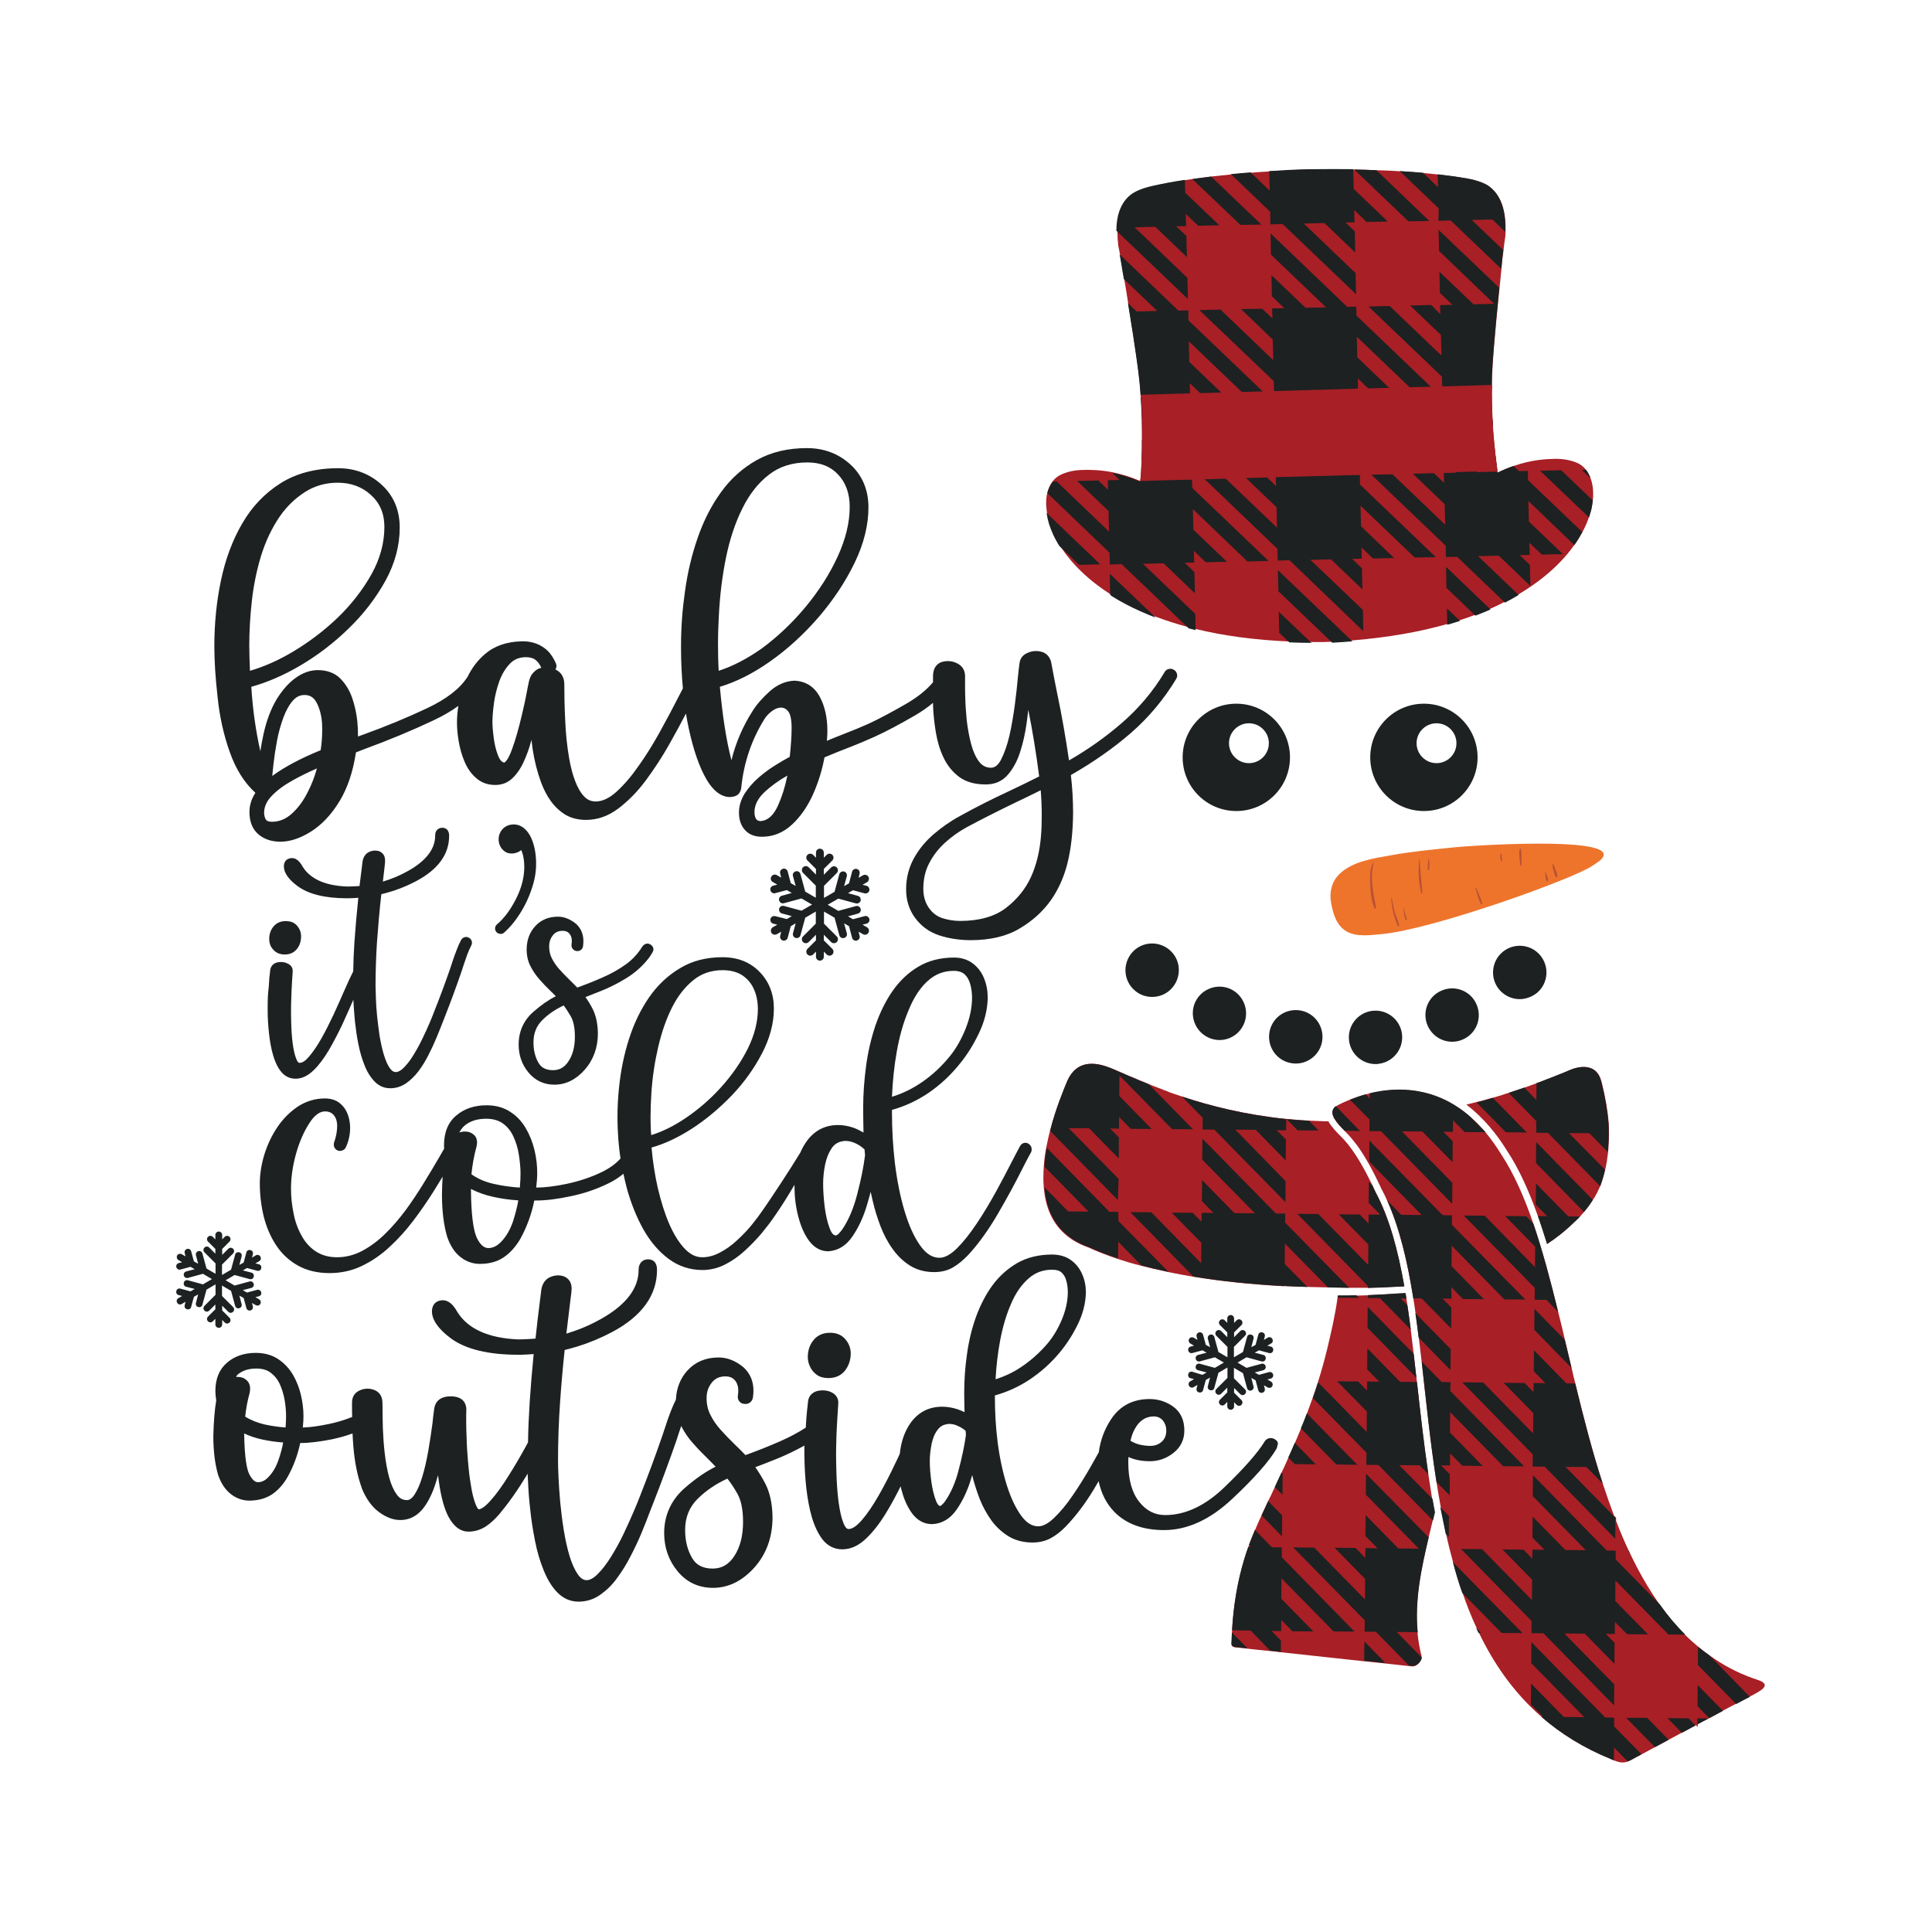 <?xml version="1.0" encoding="utf-8"?>
<!-- Generator: Adobe Illustrator 23.0.3, SVG Export Plug-In . SVG Version: 6.00 Build 0)  -->
<svg version="1.1" id="Layer_1" xmlns="http://www.w3.org/2000/svg" xmlns:xlink="http://www.w3.org/1999/xlink" x="0px" y="0px"
	 viewBox="0 0 1133.9 1133.9" style="enable-background:new 0 0 1133.9 1133.9;" xml:space="preserve">
<style type="text/css">
	.st0{fill:#1E2121;}
	.st1{fill:#A81F26;}
	.st2{fill:#F2F1F2;}
	.st3{fill:#DD353A;}
	.st4{fill:#CFCFCE;}
	.st5{fill:#1D2121;}
	.st6{fill:none;}
	.st7{fill:#AA1F23;}
	.st8{fill:#FDFEFE;}
	.st9{fill:#EE742C;}
	.st10{fill:#BA5234;}
	.st11{fill:#ED1C24;}
	.st12{fill:#C42C3A;}
	.st13{fill:#058743;}
	.st14{fill:#0F4D70;}
	.st15{fill-rule:evenodd;clip-rule:evenodd;fill:#C42C3A;}
	.st16{fill-rule:evenodd;clip-rule:evenodd;fill:#1E2121;}
	.st17{fill:#E8E8E8;}
	.st18{fill:#186634;}
	.st19{fill:#BF2730;}
	.st20{fill:#B47A48;}
	.st21{fill:#3E1E14;}
	.st22{fill:#DBAD5D;}
	.st23{fill:#B84947;}
	.st24{fill:#C3976E;}
	.st25{fill:#9D2023;}
	.st26{fill:#3C2517;}
	.st27{fill:#4A3A31;}
	.st28{fill:#EDAD4F;}
	.st29{fill:#F8C018;}
</style>
<g>
	<g>
		<path class="st5" d="M126.4,777.3c0,1.1,0.9,2,2,2c1.1,0,2-0.9,2-2v-2.6l1.5,1.5c0.8,0.8,2,0.8,2.8,0c0.8-0.8,0.8-2,0-2.8
			l-4.3-4.3v-2.8l3.6,3.6c0.8,0.8,2,0.8,2.8,0c0.8-0.8,0.8-2,0-2.8l-6.5-6.5v-6.1l5.3,3.1l2.4,8.8c0.3,1.1,1.4,1.7,2.4,1.4
			c1.1-0.3,1.7-1.4,1.4-2.4l-1.3-5l2.5,1.4l1.6,5.9c0.3,1.1,1.4,1.7,2.4,1.4c1.1-0.3,1.7-1.4,1.4-2.4l-0.5-2l2.2,1.3
			c1,0.5,2.2,0.2,2.7-0.7c0.5-1,0.2-2.2-0.7-2.7l-2.2-1.3l2-0.5c1.1-0.3,1.7-1.4,1.4-2.4s-1.4-1.7-2.4-1.4l-5.9,1.6l-2.5-1.4l5-1.3
			c1.1-0.3,1.7-1.4,1.4-2.4c-0.3-1.1-1.4-1.7-2.4-1.4l-8.8,2.4l-5.3-3.1l5.3-3.1l8.8,2.4c1.1,0.3,2.2-0.3,2.4-1.4
			c0.3-1.1-0.3-2.2-1.4-2.4l-5-1.3l2.5-1.4l5.9,1.6c1.1,0.3,2.2-0.3,2.4-1.4c0.3-1.1-0.3-2.2-1.4-2.4l-2-0.5l2.2-1.3
			c1-0.5,1.3-1.8,0.7-2.7c-0.5-1-1.8-1.3-2.7-0.7l-2.2,1.3l0.5-2c0.3-1.1-0.3-2.2-1.4-2.4c-1.1-0.3-2.2,0.3-2.4,1.4l-1.6,5.9
			l-2.5,1.4l1.3-5c0.3-1.1-0.3-2.2-1.4-2.4c-1.1-0.3-2.2,0.3-2.4,1.4l-2.4,8.8l-5.3,3.1v-6.1l6.5-6.5c0.8-0.8,0.8-2,0-2.8
			c-0.8-0.8-2-0.8-2.8,0l-3.6,3.6V733l4.3-4.3c0.8-0.8,0.8-2,0-2.8c-0.8-0.8-2-0.8-2.8,0l-1.5,1.5v-2.6c0-1.1-0.9-2-2-2
			c-1.1,0-2,0.9-2,2v2.6l-1.5-1.5c-0.8-0.8-2-0.8-2.8,0c-0.8,0.8-0.8,2,0,2.8l4.3,4.3v2.8l-3.6-3.6c-0.8-0.8-2-0.8-2.8,0
			c-0.8,0.8-0.8,2,0,2.8l6.5,6.5v6.1l-5.3-3.1l-2.4-8.8c-0.3-1.1-1.4-1.7-2.4-1.4c-1.1,0.3-1.7,1.4-1.4,2.4l1.3,5l-2.5-1.4l-1.6-5.9
			c-0.3-1.1-1.4-1.7-2.4-1.4c-1.1,0.3-1.7,1.4-1.4,2.4l0.5,2l-2.2-1.3c-1-0.5-2.2-0.2-2.7,0.7c-0.5,1-0.2,2.2,0.7,2.7l2.2,1.3
			l-2,0.5c-1.1,0.3-1.7,1.4-1.4,2.4c0.3,1.1,1.4,1.7,2.4,1.4l5.9-1.6l2.5,1.4l-5,1.3c-1.1,0.3-1.7,1.4-1.4,2.4
			c0.3,1.1,1.4,1.7,2.4,1.4l8.8-2.4l5.3,3.1l-5.3,3.1l-8.8-2.4c-1.1-0.3-2.2,0.3-2.4,1.4c-0.3,1.1,0.3,2.2,1.4,2.4l5,1.3l-2.5,1.4
			l-5.9-1.6c-1.1-0.3-2.2,0.3-2.4,1.4c-0.3,1.1,0.3,2.2,1.4,2.4l2,0.5l-2.2,1.3c-1,0.5-1.3,1.8-0.7,2.7c0.5,1,1.8,1.3,2.7,0.7
			l2.2-1.3l-0.5,2c-0.3,1.1,0.3,2.2,1.4,2.4c1.1,0.3,2.2-0.3,2.4-1.4l1.6-5.9l2.5-1.4l-1.3,5c-0.3,1.1,0.3,2.2,1.4,2.4
			c1.1,0.3,2.2-0.3,2.4-1.4l2.4-8.8l5.3-3.1v6.1l-6.5,6.5c-0.8,0.8-0.8,2,0,2.8c0.8,0.8,2,0.8,2.8,0l3.6-3.6v2.8l-4.3,4.3
			c-0.8,0.8-0.8,2,0,2.8c0.8,0.8,2,0.8,2.8,0l1.5-1.5V777.3z"/>
		<path class="st5" d="M699.8,805.1c-1.1-0.3-2.2,0.3-2.4,1.4c-0.3,1.1,0.3,2.2,1.4,2.4l2,0.5l-2.2,1.3c-1,0.5-1.3,1.8-0.7,2.7
			c0.5,1,1.8,1.3,2.7,0.7l2.2-1.3l-0.5,2c-0.3,1.1,0.3,2.2,1.4,2.4c1.1,0.3,2.2-0.3,2.4-1.4l1.6-5.9l2.5-1.4l-1.3,5
			c-0.3,1.1,0.3,2.2,1.4,2.4c1.1,0.3,2.2-0.3,2.4-1.4l2.4-8.8l5.3-3.1v6.1l-6.5,6.5c-0.8,0.8-0.8,2,0,2.8c0.8,0.8,2,0.8,2.8,0
			l3.6-3.6v2.8l-4.3,4.3c-0.8,0.8-0.8,2,0,2.8c0.8,0.8,2,0.8,2.8,0l1.5-1.5v2.6c0,1.1,0.9,2,2,2c1.1,0,2-0.9,2-2V823l1.5,1.5
			c0.8,0.8,2,0.8,2.8,0s0.8-2,0-2.8l-4.3-4.3v-2.8l3.6,3.6c0.8,0.8,2,0.8,2.8,0c0.8-0.8,0.8-2,0-2.8l-6.5-6.5v-6.1l5.3,3.1l2.4,8.8
			c0.3,1.1,1.4,1.7,2.4,1.4c1.1-0.3,1.7-1.4,1.4-2.4l-1.3-5l2.5,1.4l1.6,5.9c0.3,1.1,1.4,1.7,2.4,1.4c1.1-0.3,1.7-1.4,1.4-2.4
			l-0.5-2l2.2,1.3c1,0.5,2.2,0.2,2.7-0.7c0.5-1,0.2-2.2-0.7-2.7l-2.2-1.3l2-0.5c1.1-0.3,1.7-1.4,1.4-2.4c-0.3-1.1-1.4-1.7-2.4-1.4
			l-5.9,1.6l-2.5-1.4l5-1.3c1.1-0.3,1.7-1.4,1.4-2.4c-0.3-1.1-1.4-1.7-2.4-1.4l-8.8,2.4l-5.3-3.1l5.3-3.1l8.8,2.4
			c1.1,0.3,2.2-0.3,2.4-1.4c0.3-1.1-0.3-2.2-1.4-2.4l-5-1.3l2.5-1.4l5.9,1.6c1.1,0.3,2.2-0.3,2.4-1.4c0.3-1.1-0.3-2.2-1.4-2.4
			l-2-0.5l2.2-1.3c1-0.5,1.3-1.8,0.7-2.7c-0.5-1-1.8-1.3-2.7-0.7l-2.2,1.3l0.5-2c0.3-1.1-0.3-2.2-1.4-2.4c-1.1-0.3-2.2,0.3-2.4,1.4
			l-1.6,5.9l-2.5,1.4l1.3-5c0.3-1.1-0.3-2.2-1.4-2.4c-1.1-0.3-2.2,0.3-2.4,1.4l-2.4,8.8l-5.3,3.1v-6.1l6.5-6.5c0.8-0.8,0.8-2,0-2.8
			c-0.8-0.8-2-0.8-2.8,0l-3.6,3.6v-2.8l4.3-4.3c0.8-0.8,0.8-2,0-2.8c-0.8-0.8-2-0.8-2.8,0l-1.5,1.5v-2.6c0-1.1-0.9-2-2-2
			c-1.1,0-2,0.9-2,2v2.6l-1.5-1.5c-0.8-0.8-2-0.8-2.8,0c-0.8,0.8-0.8,2,0,2.8l4.3,4.3v2.8l-3.6-3.6c-0.8-0.8-2-0.8-2.8,0
			c-0.8,0.8-0.8,2,0,2.8l6.5,6.5v6.1l-5.3-3.1l-2.4-8.8c-0.3-1.1-1.4-1.7-2.4-1.4c-1.1,0.3-1.7,1.4-1.4,2.4l1.3,5l-2.5-1.4l-1.6-5.9
			c-0.3-1.1-1.4-1.7-2.4-1.4c-1.1,0.3-1.7,1.4-1.4,2.4l0.5,2l-2.2-1.3c-1-0.5-2.2-0.2-2.7,0.7c-0.5,1-0.2,2.2,0.7,2.7l2.2,1.3
			l-2,0.5c-1.1,0.3-1.7,1.4-1.4,2.4c0.3,1.1,1.4,1.7,2.4,1.4l5.9-1.6l2.5,1.4l-5,1.3c-1.1,0.3-1.7,1.4-1.4,2.4
			c0.3,1.1,1.4,1.7,2.4,1.4l8.8-2.4l5.3,3.1l-5.3,3.1l-8.8-2.4c-1.1-0.3-2.2,0.3-2.4,1.4c-0.3,1.1,0.3,2.2,1.4,2.4l5,1.3l-2.5,1.4
			L699.8,805.1z"/>
		<path class="st5" d="M455,537.7c-1.2-0.3-2.5,0.4-2.8,1.6c-0.3,1.2,0.4,2.5,1.6,2.8l2.4,0.6l-2.6,1.5c-1.1,0.6-1.5,2.1-0.9,3.2
			c0.6,1.1,2.1,1.5,3.2,0.9l2.6-1.5l-0.6,2.4c-0.3,1.2,0.4,2.5,1.6,2.8c1.2,0.3,2.5-0.4,2.8-1.6l1.8-6.8l2.9-1.7l-1.6,5.8
			c-0.3,1.2,0.4,2.5,1.6,2.8c1.2,0.3,2.5-0.4,2.8-1.6l2.8-10.3l6.2-3.6v7.1l-7.5,7.5c-0.9,0.9-0.9,2.4,0,3.3c0.9,0.9,2.4,0.9,3.3,0
			l4.3-4.3v3.3l-5,5c-0.9,0.9-0.9,2.4,0,3.3c0.9,0.9,2.4,0.9,3.3,0l1.7-1.7v3c0,1.3,1,2.3,2.3,2.3c1.3,0,2.3-1,2.3-2.3v-3l1.7,1.7
			c0.9,0.9,2.4,0.9,3.3,0c0.9-0.9,0.9-2.4,0-3.3l-5-5v-3.3l4.3,4.3c0.9,0.9,2.4,0.9,3.3,0c0.9-0.9,0.9-2.4,0-3.3l-7.5-7.5v-7.1
			l6.2,3.6l2.8,10.3c0.3,1.2,1.6,2,2.8,1.6c1.2-0.3,2-1.6,1.6-2.8l-1.6-5.8l2.9,1.7l1.8,6.8c0.3,1.2,1.6,2,2.8,1.6
			c1.2-0.3,2-1.6,1.6-2.8l-0.6-2.4l2.6,1.5c1.1,0.6,2.5,0.3,3.2-0.9c0.6-1.1,0.3-2.5-0.9-3.2l-2.6-1.5l2.4-0.6
			c1.2-0.3,2-1.6,1.6-2.8c-0.3-1.2-1.6-2-2.8-1.6l-6.8,1.8l-2.9-1.7l5.8-1.6c1.2-0.3,2-1.6,1.6-2.8c-0.3-1.2-1.6-2-2.8-1.6
			l-10.3,2.8l-6.2-3.6l6.2-3.6l10.3,2.8c1.2,0.3,2.5-0.4,2.8-1.6c0.3-1.2-0.4-2.5-1.6-2.8l-5.8-1.6l2.9-1.7l6.8,1.8
			c1.2,0.3,2.5-0.4,2.8-1.6c0.3-1.2-0.4-2.5-1.6-2.8l-2.4-0.6l2.6-1.5c1.1-0.6,1.5-2.1,0.9-3.2c-0.6-1.1-2.1-1.5-3.2-0.9l-2.6,1.5
			l0.6-2.4c0.3-1.2-0.4-2.5-1.6-2.8c-1.2-0.3-2.5,0.4-2.8,1.6l-1.8,6.8l-2.9,1.7l1.6-5.8c0.3-1.2-0.4-2.5-1.6-2.8
			c-1.2-0.3-2.5,0.4-2.8,1.6l-2.8,10.3l-6.2,3.6v-7.1l7.5-7.5c0.9-0.9,0.9-2.4,0-3.3c-0.9-0.9-2.4-0.9-3.3,0l-4.3,4.3V510l5-5
			c0.9-0.9,0.9-2.4,0-3.3c-0.9-0.9-2.4-0.9-3.3,0l-1.7,1.7v-3c0-1.3-1-2.3-2.3-2.3c-1.3,0-2.3,1-2.3,2.3v3l-1.7-1.7
			c-0.9-0.9-2.4-0.9-3.3,0c-0.9,0.9-0.9,2.4,0,3.3l5,5v3.3l-4.3-4.3c-0.9-0.9-2.4-0.9-3.3,0c-0.9,0.9-0.9,2.4,0,3.3l7.5,7.5v7.1
			l-6.2-3.6l-2.8-10.3c-0.3-1.2-1.6-2-2.8-1.6c-1.2,0.3-2,1.6-1.6,2.8l1.6,5.8l-2.9-1.7l-1.8-6.8c-0.3-1.2-1.6-2-2.8-1.6
			c-1.2,0.3-2,1.6-1.6,2.8l0.6,2.4l-2.6-1.5c-1.1-0.6-2.5-0.3-3.2,0.9s-0.3,2.5,0.9,3.2l2.6,1.5l-2.4,0.6c-1.2,0.3-2,1.6-1.6,2.8
			c0.3,1.2,1.6,2,2.8,1.6l6.8-1.8l2.9,1.7l-5.8,1.6c-1.2,0.3-2,1.6-1.6,2.8c0.3,1.2,1.6,2,2.8,1.6l10.3-2.8l6.2,3.6l-6.2,3.6
			l-10.3-2.8c-1.2-0.3-2.5,0.4-2.8,1.6c-0.3,1.2,0.4,2.5,1.6,2.8l5.8,1.6l-2.9,1.7L455,537.7z"/>
		<path class="st5" d="M134.9,441.5c3.5,9.9,8.5,17.9,15,23.8c-2.3,3.5-3.5,7.3-3.5,11.3c0,5.7,1.8,10.1,5.3,13.1
			c3.4,2.9,7.8,4.3,12.9,4.3c5.6,0,11.7-2,18-6c6.2-3.9,11.9-9.9,16.7-17.8c4.6-7.6,7.9-17.2,9.6-28.6l5.1-2
			c14.5-5.3,28.1-11,40.6-16.9c5.5-2.6,10.3-5.4,14.4-8.4c-0.5,3.3-0.8,6.5-0.8,9.8c0,3.2,0.3,6.9,1,10.9c0.7,4.1,1.8,8.1,3.4,11.9
			c1.6,3.9,3.9,7.2,6.8,9.7c3,2.7,6.8,4.1,11.3,4.1c4.1,0,7.5-1.4,10.4-4.3c2.6-2.6,4.8-5.9,6.5-9.8c1.7-3.8,3.1-7.7,4.1-11.6
			c0.1-0.3,0.2-0.6,0.2-0.9c0.2,1.8,0.5,3.6,0.7,5.5c1,6.8,2.7,13.4,5,19.7c1.5,4,3.4,7.7,5.7,10.9c2.4,3.3,5.3,6,8.6,8
			c3.4,2,7.5,3,12.1,3c6.6,0,12.9-2.2,18.8-6.6c5.7-4.3,11.2-9.8,16.1-16.4c4.9-6.6,9.5-13.6,13.7-21c3.6-6.4,7-12.6,10-18.4
			c0.2,1.4,0.5,2.7,0.7,4.1c2.5,13.1,5.8,23.9,9.9,31.9c4.4,8.6,9.5,13,15.3,13h0.1l0.1,0c2.5-0.2,4.1-0.9,5.1-2.2
			c0.8-1.1,1.2-2.4,1.3-3.8c1.5-14.4,6.1-27.9,13.7-40c1.2-1.9,2.8-3.4,4.6-4.7c1.7-1.2,3.4-1.8,5-1.8c1.6,0,3,0.7,4.2,2.2
			c0.9,1.1,2,3.7,2,9.7c0,4.8-0.4,10.5-1.1,17c-2.6,1.4-5.4,3-8.4,4.9c-3.4,2.1-6.8,4.6-9.9,7.3c-3.2,2.8-5.9,5.9-8.1,9.3
			c-2.2,3.5-3.4,7.3-3.4,11.2c0,4.1,1.1,7.5,3.4,10.1c2.3,2.7,5.7,4.1,10.1,4.1c6.7,0,12.7-2.5,17.8-7.3c5-4.7,9.1-10.7,12.3-17.9
			c3-6.8,5.2-13.9,6.6-21.4c5.2-2.2,10.2-4.2,14.9-6c5.9-2.3,10.7-4.4,14.3-6c7.1-3.2,15.1-7.5,23.9-12.6c4-2.3,7.5-4.8,10.6-7.4
			c0,0.5,0,1,0,1.6c0.2,5.4,0.8,10.7,1.7,16c0.9,5.3,2.4,10.3,4.6,14.8c2.2,4.6,5.3,8.3,9.2,11.2c4,2.9,9.2,4.3,15.4,4.3
			c5.4,0,9.8-1.9,13.1-5.8c3.1-3.6,5.5-8.1,7.2-13.5c1.7-5.3,2.9-10.8,3.7-16.5c0.4-2.8,0.7-5.5,1-8c2.5,12.2,4.6,25.3,6.4,39.1
			c-5.8,2.9-11.6,5.8-17.4,8.5c-9.9,4.6-19.7,9.5-29.2,14.8c-5.4,2.9-10.5,6.5-15.2,10.5c-4.8,4.1-8.7,8.8-11.7,14.2
			c-3,5.4-4.6,11.6-4.6,18.3c0,6.4,1.8,12.1,5.4,16.9c3.6,4.8,8.3,8.2,14.1,10.1c5.6,1.8,11.8,2.8,18.4,2.8
			c11.5,0,21.2-2.3,28.8-6.9c7.6-4.5,13.7-10.1,18.3-16.6c4.5-6.4,7.8-13.9,9.8-22.1c2-8.1,3.1-17.9,3.2-29c0-7.4-0.4-14.9-1.3-22.3
			c13.1-7.5,24.8-15.7,35-24.5c10.5-9.1,19.5-19.8,26.8-31.9c0.4-0.7,0.6-1.3,0.6-2c0-1.4-0.7-2.7-2-3.4c-0.6-0.4-1.3-0.6-2-0.6
			c-1.4,0-2.7,0.7-3.4,2c-6.8,11.4-15.4,21.5-25.4,30.1c-9.4,8.1-19.7,15.4-30.7,21.7c-2-13.8-4.3-26.8-6.8-38.7
			c-1.4-6.8-2.6-13.1-3.6-18.6l0-0.1l0-0.1c-1.1-4.3-3.8-5.8-5.9-6.3c-1-0.3-2-0.4-3-0.4c-1.7,0-3.3,0.3-4.8,1
			c-2.8,1.1-4.5,3.1-4.9,5.9c-0.3,1.9-0.6,4.6-1,8.5c-0.4,4.7-1,10.1-1.8,16.2c-0.8,6-1.8,12-3.1,17.8c-1.3,5.7-3,10.4-4.9,14.2
			c-1.7,3.3-3.7,4.9-6,4.9c-2.8,0-5.1-1.2-6.9-3.5c-2-2.6-3.6-6.1-4.7-10.3c-1.2-4.4-2-9-2.6-13.9c-0.5-4.9-0.8-9.6-0.9-14.1
			c-0.1-2.9-0.1-5.6-0.1-7.8l0-4.7c-0.2-3.3-1.9-5.8-5.1-7.2c-1.7-0.8-3.4-1.1-5-1.1c-1.2,0-2.4,0.2-3.5,0.5c-2.2,0.7-5,2.7-5.2,7.8
			v4.1c-3.7,4.5-9.1,8.8-15.8,12.7c-8.5,4.9-16,8.9-22.3,11.8c-4,1.8-9.1,3.9-15.3,6.3c-2.9,1.1-5.8,2.3-8.9,3.6
			c0.2-2,0.3-3.9,0.3-5.9c0-7.7-1.5-14.5-4.5-20c-3.2-5.9-8.1-9-14.6-9.4l-0.1,0l-0.1,0c-5.2,0.2-10.1,2.3-14.5,6.2
			c-4.2,3.8-7.7,7.7-10.1,11.6c-5.7,8.9-9.9,18.6-12.4,28.9c-3.1-11.9-5.3-26.4-6.8-43.1c9.6-2.9,19.4-7.8,29.2-14.7
			c10.3-7.2,19.9-16,28.6-26c8.7-10.1,15.8-20.8,21.2-31.9c5.5-11.3,8.2-22.3,8.2-32.7c0-10.3-3.6-18.8-10.6-25.2
			c-7-6.4-15.6-9.6-25.5-9.6c-11.1,0-20.9,2.3-29.2,6.9c-8.3,4.6-15.4,10.9-21.1,18.8c-5.7,7.8-10.3,16.8-13.8,26.9
			c-3.5,10-6,20.6-7.5,31.6c-1.5,10.5-2.3,21.1-2.3,31.7v1.6c0,8.1,0.4,16,1.1,23.5c-1,1.9-2.1,4.1-3.3,6.4
			c-3,5.9-6.5,12.4-10.3,19.3c-3.8,6.9-7.9,13.5-12.3,19.7c-4.3,6.2-8.7,11.3-13.1,15.3c-4.2,3.8-8.3,5.7-12.2,5.7
			c-2.7,0-4.9-1-6.8-3c-2.1-2.2-3.8-5.2-5.2-8.9c-1.5-3.8-2.6-8.2-3.5-13.1c-1.3-7.4-2.1-15.2-2.4-23.1c-0.4-8-0.5-14.9-0.5-20.7
			c0-4.6-2.3-7-4.2-8.1c-0.3-0.2-0.7-0.4-1-0.6c0,0,0.1-0.2,0.1-0.2c0.3-0.6,0.5-1.2,0.5-1.7c0-0.6-0.1-1.2-0.4-1.8
			c-1.2-2.8-2.8-5.2-4.6-7.1c-4-3.8-8.9-5.7-14.6-5.7l-0.8,0c-8.8,0.2-16.1,2.7-21.7,7.6c-4.2,3.6-7.6,8.1-10.1,13.3
			c0,0-0.1,0.1-0.1,0.1c-4.4,6.8-12.3,12.9-23.5,18.2c-11.4,5.4-24.2,10.7-38,15.7c-0.9,0.3-1.8,0.6-2.7,1c0-0.4,0-0.7,0-1.1
			c0-2.4-0.1-5.1-0.4-8c-0.5-4.6-1.5-9.2-3-13.6c-1.6-4.6-4-8.4-7.1-11.5c-3.3-3.2-7.7-4.8-13.1-4.8c-4.3,0-8.7,1.5-12.9,4.5
			c-4.1,2.9-7.9,7.2-11.3,12.7c-3.4,5.8-5.9,12.5-7.6,20.2c-0.8,3.5-1.4,6.9-1.9,10.2c-2.7-12-4.5-24.7-5.3-37.8
			c9.3-2.6,18.9-6.7,28.6-12.4c10.2-6,19.8-13.3,28.5-21.8c8.8-8.5,16-17.9,21.6-28c5.6-10.2,8.4-20.7,8.4-31.3
			c0-10.2-3.6-18.7-10.6-25.1c-7-6.4-15.6-9.7-25.6-9.7c-13.1,0-24.5,3-33.7,8.8c-9.2,5.8-16.8,13.7-22.5,23.6
			c-5.7,9.7-9.9,21-12.5,33.4c-2.6,12.3-3.9,25.3-3.9,38.7c0,8.3,0.6,18.3,1.9,29.7C128.8,420.1,131.2,431.2,134.9,441.5z
			 M185.6,412c1.8,3.2,3,7.3,3.4,12.3c0.1,1.5,0.1,3,0.1,4.5c0,3.6-0.3,7.5-0.9,11.5c-11.3,4.6-20.9,9.6-28.4,15.1
			c0.2-2.1,0.4-4.4,0.7-6.9c0.5-4.4,1.2-9.1,2.1-13.9c0.9-4.8,2.2-9.3,3.7-13.4c1.5-4,3.3-7.4,5.5-9.9c2-2.3,4.2-3.4,6.9-3.4
			C181.8,407.9,184,409.2,185.6,412z M159.3,467.3c3-3.2,7.1-6.3,12.3-9.2c4.3-2.4,9.1-4.8,14.4-7.1c-1.3,4.7-3,9.2-5.2,13.5
			c-2.6,5.3-5.8,9.7-9.5,13c-3.5,3.2-7.4,4.8-11.7,4.8c-1.8,0-2.9-0.4-3.5-1.2c-0.7-1.1-1.1-2.5-1.1-4.3
			C155.1,473.4,156.5,470.3,159.3,467.3z M179.1,288.7c5.7-3.6,12.1-5.4,19.1-5.4c7.7,0,14.3,2.4,19.5,7.2
			c5.3,4.8,7.9,10.9,7.9,18.8c0,9.3-2.5,18.6-7.5,27.6c-5.1,9.1-11.7,17.7-19.8,25.5c-8.1,7.8-17,14.5-26.4,20.1
			c-8.5,5.1-17,8.8-25.2,11.2c-0.2-5.4-0.4-10.3-0.4-14.8c0-8.2,0.5-17,1.5-26.1c1-9,2.8-18,5.4-26.5c2.6-8.5,6.3-16.3,11-23.2
			C168.3,297.2,173.3,292.4,179.1,288.7z M314.3,387.3c1.4,1.1,2.5,2.6,3.4,4.6c-1.6,0.4-2.9,1.1-4,2.2c-1.2,1.1-2,2.2-2.5,3.5
			c-0.5,1.1-0.9,2.7-1.3,4.9c-0.8,4.5-2,10.4-3.7,17.5c-1.7,7.2-3.5,13.7-5.6,19.5c-2.3,6.4-4,7.8-4.7,8.1c-0.8-0.2-2.3-0.8-3.6-4.2
			c-1.3-3.3-2.1-6.9-2.6-10.8c-0.5-4-0.7-6.8-0.7-8.3c0-3.2,0.3-7.1,0.9-11.6c0.6-4.4,1.7-8.8,3.2-13c1.5-4.1,3.6-7.5,6.2-10.2
			c2.4-2.5,5.5-3.8,9.3-3.8C311,385.7,312.9,386.2,314.3,387.3z M421.8,393.7c-0.3-5.3-0.4-10.6-0.4-15.9c0-5.5,0.2-11,0.5-16.6
			c0.6-11.8,2-23.2,4.2-34c2.2-10.7,5.4-20.4,9.6-28.8c4.1-8.3,9.3-15,15.6-19.8c6.1-4.8,13.7-7.2,22.5-7.2c7.7,0,13.6,2.3,18.1,7.1
			c4.5,4.8,6.8,11.1,6.8,19c0,9.2-2.4,19-7.1,29.2c-4.7,10.3-11.1,20.2-18.8,29.5c-7.7,9.3-16.4,17.5-25.6,24.3
			C438.6,386.6,430.1,391,421.8,393.7z M443.8,480.7c-0.7-1.1-1-2.4-1-4c0-4.3,2-8.2,6.2-12.1c3.6-3.3,8-6.5,13.1-9.4
			c-1.3,6.6-3.2,12.5-5.5,17.6c-2.6,5.7-5.8,8.6-9.9,9.1C444.8,481.9,444.1,481.2,443.8,480.7z M552.9,538.8
			c-3.2-1.1-5.8-3.1-7.9-6.2c-2.1-3.1-3.1-6.8-3.1-10.9c0-5.6,1.1-10.6,3.4-15c2.3-4.5,5.4-8.5,9.1-11.9c3.8-3.5,8.1-6.6,12.8-9.2
			c9.5-5.1,19.3-10,29-14.7c4.9-2.3,9.8-4.7,14.6-7.1c0.4,5,0.6,9.9,0.6,14.6c0,4-0.1,8-0.4,11.8c-0.7,9.2-2.7,17.5-6,24.7
			c-3.3,7.1-8.3,13.2-14.9,18.2c-6.6,4.9-15.5,7.4-26.6,7.4C559.8,540.5,556.3,539.9,552.9,538.8z"/>
		<path class="st5" d="M157.1,590.9v2c0,4.6,0.3,9.3,0.8,13.8c0.5,4.6,1.3,8.9,2.4,12.7c1.2,4,2.7,7.2,4.7,9.6
			c2.2,2.7,5.1,4.1,8.5,4.1c3.7,0,7.2-1.7,10.6-5c3.1-3,6-6.9,8.8-11.6c2.7-4.6,5.3-9.6,7.8-14.8c2.4-5.2,4.6-10.2,6.7-15
			c0,0.2,0,0.4,0,0.6c0.2,3.7,0.5,7.8,0.9,12.1c0.5,4.4,1.1,8.9,2,13.3c0.9,4.5,2.1,8.7,3.6,12.4c1.5,3.9,3.5,7.1,5.9,9.6
			c2.6,2.7,5.7,4,9.3,4c3.3,0,6.4-1,9.2-2.9c2.6-1.8,5.1-4.2,7.3-7.1c2.1-2.8,4.1-6,5.8-9.4c1.7-3.3,3.3-6.7,4.7-10.1
			c1.4-3.3,2.6-6.4,3.7-9.2c0.6-1.4,1.1-2.8,1.6-4.1c3.4-8.6,6.6-17.4,9.6-26.1l1-3.1c0.7-2,1.4-4.2,2.2-6.4
			c0.8-2.1,1.6-3.9,2.3-5.2c0.3-0.6,0.5-1.1,0.5-1.8c0-1.2-0.6-2.3-1.7-2.9c-0.6-0.3-1.1-0.5-1.7-0.5c-1.2,0-2.3,0.6-3,1.8
			c-0.9,1.7-1.8,3.7-2.7,6.1c-0.9,2.3-1.7,4.6-2.4,6.7c-0.4,1.1-0.7,2.2-1,3.1c-3,8.7-6.2,17.4-9.6,25.9c-0.6,1.6-1.5,3.9-2.7,6.7
			c-1.2,2.9-2.7,6.1-4.3,9.4c-1.6,3.4-3.4,6.6-5.3,9.7c-1.8,3-3.8,5.5-5.7,7.4c-1.6,1.6-3.2,2.5-4.6,2.5c-1.3,0-2.5-0.8-3.5-2.3
			c-1.4-1.9-2.5-4.6-3.5-7.8c-1-3.3-1.8-7-2.5-11c-0.6-4-1.1-8-1.5-11.9c-0.4-3.9-0.6-7.4-0.7-10.6c-0.1-3.1-0.2-5.5-0.2-7
			c0-8.3,0.3-16.7,0.8-25c0.7-9.6,1.5-19.3,2.6-28.8c7.2-1.7,14.1-4.3,20.5-7.7c12.8-6.8,19.3-15.7,19.3-26.6c0-1.3-0.3-2.3-0.8-3.1
			c-0.7-1-1.8-1.6-3.2-1.6c-1.6,0-2.5,0.7-3.1,1.3c-0.8,0.8-1.1,1.9-1.1,3.4c0,7.7-5.3,14.7-15.8,20.6c-4.8,2.7-9.8,4.8-14.9,6.3
			c0.5-4.5,1-8,1.2-10.5c0.1-0.9,0.1-1.5,0.1-1.9c0-3.4-2-4.8-3.2-5.3c-0.9-0.4-1.8-0.5-2.7-0.5c-1.1,0-2.1,0.2-3.2,0.7
			c-1.5,0.6-3.5,2.1-4.1,5.6c-0.5,3.8-1.1,8.7-1.8,14.5c-2.4,0.2-4.8,0.3-7.3,0.3c-12.9-0.5-21.7-4.5-26.1-11.7
			c-1.9-3.4-3.9-5-6.3-5c-2.9,0.1-4.7,1.9-4.7,4.8c0,3.8,2.6,7.6,8.1,11.7c6.4,4.7,16.2,7.1,29,7.1c2.2,0,4.4-0.1,6.6-0.3
			c-0.9,8.6-1.7,17.5-2.3,26.2c-0.4,5.7-0.6,11.3-0.7,17c-1.4,2.7-3.1,6.4-5.2,11.2c-1.9,4.4-4,9.1-6.3,14.1
			c-2.3,4.9-4.7,9.7-7.2,14.1c-2.4,4.3-4.9,7.9-7.3,10.7c-2,2.4-3.9,3.6-5.5,3.6c-0.7,0-1.3-0.8-1.9-2.3c-0.9-2.2-1.6-5.2-2.1-8.9
			c-0.5-3.8-0.8-7.9-0.9-12.3c-0.1-2.6-0.1-5.3-0.1-7.8c0-1.7,0-3.4,0.1-5.1c0.1-4.2,0.3-8.1,0.5-11.5c0.3-4.7,0.4-5.6,0.4-6
			c0-1.2-0.4-3.3-3.2-4.5c-1.1-0.5-2.4-0.8-3.6-0.8c-0.7,0-1.4,0.1-2.1,0.2c-2.4,0.5-3.9,2.1-4.3,4.4c-0.4,2.8-0.7,6.3-0.9,10.4
			C157.2,583.3,157.1,587,157.1,590.9z"/>
		<path class="st5" d="M162,558.8c1.4,0.9,3.1,1.4,5.1,1.4c3.2,0,5.6-1.2,7.3-3.4c1.6-2.1,2.3-4.5,2.3-7.3c0-2.2-0.7-4.2-2.2-6
			c-1.6-2-3.8-2.9-6.8-2.9c-3.1,0-5.5,1.1-7.3,3.3c-1.6,2-2.4,4.5-2.4,7.2c0,1.4,0.3,2.8,0.9,4.2C159.7,556.7,160.7,557.9,162,558.8
			z"/>
		<path class="st5" d="M300.8,531.3c-2.7,4.6-5.8,8.4-9.1,11.2c-0.9,0.8-1.3,1.8-1.1,3c0.1,0.6,0.4,1.1,0.8,1.6
			c0.7,0.7,1.7,1.1,2.7,1l0.1,0l0.1,0c0.6-0.1,1.1-0.3,1.5-0.7c3.8-3.3,7.3-7.7,10.4-12.9c3.1-5.2,5.4-10.7,7-16.6
			c1.6-5.9,1.9-12.2,0.8-18.7c-0.9-4.9-2.5-8.8-4.8-11.5c-2.6-3-5.8-4.3-9.3-3.7c-2.5,0.4-4.5,1.7-5.8,3.7c-1.3,2-1.7,4.2-1.3,6.6
			c0.2,1.2,0.7,2.3,1.4,3.4c0.8,1.1,1.8,2,3,2.6c1.3,0.6,2.8,0.8,4.6,0.5c1.6-0.3,3-0.9,4.1-1.9c0.6,1.3,1.1,2.9,1.4,4.8
			c0.7,4.2,0.5,8.8-0.6,13.5C305.6,521.9,303.6,526.6,300.8,531.3z"/>
		<path class="st5" d="M335.4,554.8c0,0.9,0.3,1.7,1,2.4c0.4,0.4,1.2,1,2.4,1c1.8,0,3.1-1.1,3.4-2.9c0.1-1,0.2-2,0.2-3
			c0-4-1.4-7.3-4.1-9.9l-0.1-0.1c-3.4-2.8-7-4.3-10.7-4.3c-5.5,0-10.1,1.9-13.4,5.6c-3.3,3.6-5,8.2-5,13.6c0,3.6,0.7,6.9,2.2,9.8
			c1.4,2.8,3.2,5.4,5.3,7.8c2,2.3,4.2,4.6,6.5,6.8c1,1,2.1,2,3.1,3.1c-4.1,2-8.5,5.1-13,9c-5.9,5.1-8.8,11.7-8.8,19.4
			c0,6.2,1.9,11.7,5.8,16.4c3.9,4.7,9.1,7.1,15.2,7.1c6.7,0,12.7-3,17.8-8.8c5.1-5.8,7.7-13,7.7-21.4c-0.1-5.8-1.2-10.7-3.2-14.5
			c-1.3-2.5-2.7-4.8-4.1-6.7c3.1-1.2,6.1-2.4,9.1-3.6c4.8-1.9,9.6-4.3,14.2-7.1c4.7-2.8,8.9-6.3,12.4-10.4c1.4-1.6,2.6-3.3,3.6-5.1
			c0.4-0.6,0.6-1.2,0.6-1.8c0-0.7-0.2-1.9-1.8-2.9c-0.6-0.3-1.1-0.5-1.7-0.5c-1.1,0-2.2,0.6-2.9,1.6l-0.1,0.1
			c-2.5,4.1-5.7,7.6-9.7,10.5c-4.1,2.9-8.6,5.5-13.5,7.6c-4.9,2.2-10,4.2-15,6c-1.5-1.5-3-3-4.5-4.5c-2.1-2-4.1-4.1-6-6.2
			c-1.8-2-3.2-4.1-4.4-6.4c-1.1-2.1-1.6-4.5-1.6-7.1c0-2.5,0.7-4.6,2.2-6.5c1.3-1.7,3.2-2.6,5.7-2.6c1.4,0,2.4,0.3,3.3,1
			c0.9,0.7,1.4,1.6,1.8,2.7c0.2,0.7,0.3,1.5,0.3,2.2c0,0.4,0,0.8-0.1,1.2C335.5,554.1,335.4,554.5,335.4,554.8z M313.1,611.8
			c0-5.3,1.7-9.7,5.3-13.2c3.4-3.4,7.6-6.2,12.4-8.5c1.4,1.8,2.8,4,4.2,6.4c1.6,2.8,2.4,6.8,2.4,12c0,5.7-1.2,10.5-3.7,14.3
			c-2.3,3.6-5.3,5.3-9.1,5.3c-4.1,0-6.9-1.4-8.6-4.4C314.1,620.4,313.1,616.4,313.1,611.8z"/>
		<path class="st5" d="M508.7,707.7c0.9-2.9,1.6-5.7,2.3-8.2c0.4,1.7,0.8,3.5,1.2,5.3c1.1,4.9,2.7,9.9,4.5,14.7
			c1.9,4.9,4.2,9.4,7.1,13.4c2.9,4.1,6.3,7.4,10.3,9.9c4,2.5,8.8,3.8,14.2,3.8c4.1,0,7.8-0.9,10.9-2.7c3-1.7,6-4.2,9-7.3
			c6.1-6.6,11.9-14.7,17.4-24.1c5.4-9.3,10.1-17.9,14-25.7c2.1-4.2,3.9-7.6,5.4-10.3c0.4-0.6,0.5-1.3,0.5-1.9c0-1.4-0.6-2.5-1.8-3.3
			c-0.6-0.4-1.2-0.6-1.9-0.6c-1.3,0-2.4,0.7-3.1,1.9c-1.3,2.4-3,5.6-5,9.5c-2.6,5.1-5.7,11-9.2,17.4c-3.5,6.3-7.2,12.6-11.2,18.5
			c-3.9,5.9-7.8,10.8-11.7,14.7c-3.7,3.6-7.1,5.5-10.2,5.5c-4.2,0-7.8-2.3-11.2-7c-3.6-5-6.7-11.7-9.2-20.1
			c-2.6-8.5-4.5-18.1-5.8-28.6c-1.1-9.6-1.7-19.5-1.7-29.5v-1.6c7.6-2.1,14.9-5.5,21.5-10c7-4.8,13.2-10.6,18.5-17.3
			c4.1-5,7.8-10.9,11-17.6c3.3-6.8,5-13.7,5.2-20.5v-0.5c0-4-0.7-7.7-2.1-11.2c-1.4-3.6-3.7-6.6-6.6-8.8c-3-2.3-6.7-3.5-11.1-3.5
			c-7.9,0-15,1.8-21,5.4c-5.9,3.5-11,8.4-15.1,14.3c-4.1,5.9-7.4,12.7-10,20.2c-2.5,7.5-4.4,15.5-5.5,23.8
			c-1.1,8.3-1.7,16.5-1.7,24.6c0,4.8,0.1,9.6,0.2,14.4c-2.1-1.2-4.1-2.2-6.1-2.9c-3-1-5.9-1.5-8.9-1.5c-7.9,0-14.3,3.5-18.9,10.3
			c-1.2,1.8-2.3,3.8-3.2,5.9c-6.3,10.4-17.3,27-21.7,33.3c-1.9,2.8-4.2,5.9-6.8,9.1c-2.6,3.2-5.6,6.3-8.8,9.2
			c-3.1,2.9-6.5,5.3-10,7.1c-3.4,1.8-6.8,2.7-10.3,2.7c-3.6,0-6.9-1.6-10.1-4.9c-3.4-3.5-6.4-8.3-9.1-14.4
			c-2.7-6.1-4.9-13.3-6.8-21.2c-1.7-7.5-3-15.6-3.7-23.9c7.6-2.1,15.4-5.8,23.4-10.9c8.4-5.4,16.3-12,23.6-19.6
			c7.3-7.6,13.2-15.9,17.8-24.7c4.6-8.8,7-17.7,7-26.4c0-8.5-2.8-15.7-8.3-21.4c-5.6-5.8-12.9-8.7-21.9-8.7
			c-9.3,0-17.7,2.1-24.8,6.4c-7.1,4.2-13.2,9.9-18.2,17.1c-4.9,7.1-8.9,15.3-11.8,24.4c-2.9,9-4.9,18.7-5.9,28.8
			c-0.6,5.7-0.9,11.5-0.9,17.2c0,4.3,0.2,8.6,0.5,12.9c0.3,3.8,0.7,7.6,1.3,11.3c-2.7,3.1-6.5,5.8-11.2,8.1
			c-6.3,3-13.2,5.3-20.3,6.8c-7.1,1.5-13.2,2.2-18,2.2c0.4-3.2,0.6-6.1,0.6-8.6c0-4.3-0.5-8.8-1.6-13.4c-1.1-4.6-2.8-8.9-5.1-12.8
			c-2.3-4-5.4-7.3-9.2-9.7c-3.8-2.5-8.5-3.8-13.8-3.8c-7.1,0-13.1,2-17.8,6c-4.8,4-7.2,9.9-7.2,17.5c0,0.6,0,1.2,0.1,1.9
			c-0.9,1.5-1.8,3.2-2.8,4.9c-2.7,4.7-5.8,9.8-9.1,15.2c-3.3,5.4-6.8,10.7-10.6,15.9c-3.8,5.1-7.9,9.9-12.2,14.1
			c-4.3,4.2-8.8,7.5-13.5,10c-4.6,2.4-9.5,3.7-14.7,3.7c-4.9,0-9-1.2-12.4-3.4c-3.5-2.3-6.3-5.4-8.4-9.3c-2.2-3.9-3.8-8.3-4.7-13.1
			c-1-4.8-1.5-9.7-1.5-14.5c0-6.6,1-13.5,3-20.6c2-7.1,4.7-13.1,7.9-18c2.9-4.5,6-6.7,9-6.7c2.4,0,4.1,0.8,5.3,2.3
			c1.3,1.7,1.9,3.7,1.9,6c0,3.3-0.6,6.5-1.7,9.6c-0.2,0.5-0.3,1.1-0.3,1.6c0,0.4,0.1,0.8,0.2,1.2c0.3,0.9,1,1.7,1.8,2.1l0.2,0.1
			l0.2,0.1c0.4,0.1,0.8,0.2,1.2,0.2c0.4,0,0.8-0.1,1.2-0.2c1.1-0.3,1.9-1,2.3-2c1.7-3.6,2.5-7.5,2.5-11.4c0-2.8-0.5-5.6-1.5-8.1
			c-1-2.6-2.6-4.8-4.8-6.5c-2.2-1.7-5.1-2.6-8.5-2.6c-5.7,0-11,1.6-15.8,4.7c-4.6,3.1-8.7,7.1-12,12c-3.3,4.9-5.9,10.3-7.7,16.1
			c-1.8,5.8-2.7,11.6-2.7,17.1c0,6.7,0.8,13.2,2.3,19.4c1.6,6.3,4,11.9,7.3,16.9c3.3,5,7.6,9,12.8,11.9c5.2,2.9,11.4,4.4,18.5,4.4
			c6.8,0,13.2-1.4,19-4.2c5.8-2.8,11.3-6.5,16.3-11.2c5-4.6,9.7-9.8,14-15.5c4.3-5.7,8.3-11.5,12-17.4c1.7-2.8,3.4-5.6,5.1-8.3
			c-0.2,3.3-0.4,6.8-0.4,10.5c0,9.5,1,17.7,3,24.6c1.8,5.4,4.5,9.5,7.9,12.1c3.4,2.7,7.3,4,11.3,4c5.6,0,10.3-1.3,14.1-3.9
			c3.7-2.5,7-6.2,9.7-10.8c3.8-6.9,6.6-14.5,8.2-22.5h1c5.6,0,12.5-0.8,20.3-2.5c7.9-1.6,15.4-4.2,22.3-7.6c3.3-1.6,6.2-3.5,8.7-5.6
			c0.6,2.9,1.3,5.7,2,8.5c2.5,9,5.8,17.2,9.8,24.3c4.1,7.2,9.1,13,14.8,17.2c5.8,4.3,12.5,6.5,19.8,6.5c4.6,0,9-1.1,13.2-3.2
			c4.1-2.1,7.9-4.7,11.5-8c3.5-3.2,6.8-6.6,9.8-10.1c2.9-3.5,5.5-6.9,7.7-10.1c4.2-6,8.1-12.3,11.8-18.6c0,0.3,0,0.5,0,0.8
			c0,6,0.7,12,2.2,17.7c1.5,5.8,3.6,10.7,6.4,14.4c3,4,6.8,6.1,11.2,6.1l0.1,0c5.8-0.4,10.6-3.4,14.3-9
			C503.9,720.4,506.7,714.3,508.7,707.7z M273.9,659.7c3.1-2.1,6.9-3.1,11.5-3.1c4,0,7.3,1,9.8,2.8c2.6,1.9,4.7,4.5,6.1,7.6
			c1.5,3.2,2.6,6.8,3.2,10.6c0.6,3.9,1,7.6,1,11.1c0,2.3-0.1,5.1-0.4,8.3c-5-0.3-10-1-15-2.1c-5.1-1.1-9.6-3-13.4-5.7
			c0.5-5.4,1.5-10.8,2.9-16c0.2-0.9,0.4-1.8,0.4-2.6c0-1.9-0.6-3.5-1.9-4.6c-1.3-1.2-3.1-1.9-5.1-1.9c-1.2,0-2.4,0.2-3.4,0.5
			C270.7,662.5,272.1,660.9,273.9,659.7z M276.4,697.8C276.4,697.8,276.4,697.8,276.4,697.8c3.9,2,8.3,3.6,12.9,4.6
			c4.9,1.1,9.9,1.8,14.9,2.1c-0.7,4.1-1.8,8.2-3.1,12.3c-1.5,4.5-3.7,8.4-6.4,11.4c-2.6,2.9-5.2,4.3-8.1,4.3c-2.6,0-4.8-2-6.8-6.1
			C277.7,721.8,276.5,712.2,276.4,697.8z M381.8,655.9c0-4.8,0.2-9.7,0.5-14.5c0.6-9.2,2-18.3,4-26.9c2-8.6,4.7-16.4,8.1-23.2
			c3.4-6.7,7.6-12.1,12.6-16.1c4.8-3.9,10.6-5.8,17.1-5.8c4.5,0,8.4,1,11.4,2.9c3,2,5.4,4.7,6.9,8.1c1.6,3.5,2.4,7.5,2.4,11.8
			c0,7.5-2,15.3-5.9,23.2c-4,8-9.3,15.6-15.7,22.7c-6.4,7.1-13.5,13.2-21.1,18.3c-6.7,4.5-13.4,7.8-19.9,9.8
			C381.9,662.9,381.8,659.4,381.8,655.9z M492.3,724c-0.6,0.6-1.2,1-1.8,1.1c-1.4-0.1-2.6-1.5-3.6-4.3c-1.3-3.5-2.3-7.7-2.9-12.6
			c-0.6-5-0.9-9.5-0.9-13.6c0-3.5,0.4-7.3,1.2-11.3c0.8-3.8,2.2-7.1,4.1-9.8c1.8-2.5,4.4-3.7,7.7-3.9c2.1,0,4.2,0.5,6.2,1.5
			c1.9,0.9,3.6,2.1,5.1,3.5c0.1,1.2,0.2,2.3,0.3,3.4c-0.8,6.5-2.3,14.1-4.5,22.5c-2.1,8.4-5.1,15.5-8.9,21.1
			C493.8,722.3,493.1,723.1,492.3,724z M544.4,575.8c4.4-4,9.4-6,15.3-6c2.9,0,5,0.7,6.5,2.1c1.6,1.5,2.6,3.4,3.3,5.9
			c0.6,2.3,1,4.9,1,7.7l0,0.7c-0.1,5.7-1.4,11.6-3.8,17.6c-2.4,6-5.4,11.3-8.9,15.7c-4.8,6-10.3,11.2-16.5,15.5
			c-5.5,3.8-11.5,6.8-17.8,8.7c0.4-9.2,1.3-18,2.8-26.4c1.6-9.1,3.9-17.3,7-24.5C536.2,585.6,539.9,579.9,544.4,575.8z"/>
		<path class="st5" d="M487.2,782.2c-4.2,0-7.5,1.5-9.8,4.4c-2.2,2.7-3.3,6.1-3.3,9.8c0,1.9,0.4,3.9,1.3,5.7c0.9,1.9,2.2,3.5,4,4.8
			c1.8,1.3,4.1,1.9,6.8,1.9c4.3,0,7.6-1.6,9.9-4.6c2.1-2.8,3.2-6.2,3.2-9.9c0-2.9-1-5.7-3-8.1C494.2,783.6,491.1,782.2,487.2,782.2z
			"/>
		<path class="st5" d="M748.2,844.7c-0.7-0.4-1.5-0.7-2.3-0.7c-1.6,0-3,0.8-3.8,2.2c-3.9,6.4-11.7,15.3-23.4,26.6
			c-11.3,10.9-23,16.4-34.8,16.4c-6.1,0-11.1-2.5-15.3-7.8c-4.3-5.4-6.4-13.1-6.4-23c0-1.1,0-2.2,0.1-3.3c3.6,1.7,7.8,2.5,12.6,2.5
			c5,0,9.6-1.6,13.7-4.8c4.3-3.3,6.5-7.8,6.5-13.2c0-6.2-2.2-10.9-6.6-14.1c-4.1-2.9-8.7-4.4-13.8-4.4c-9.8,0-17.5,4-22.7,12
			c-3.8,5.8-6.2,12.2-7.1,19.2c-1.6,2.8-3.2,5.8-5,8.9c-3.3,5.7-6.8,11.4-10.5,16.7c-3.6,5.3-7.3,9.7-11,13.2
			c-3.3,3.1-6.3,4.7-9,4.7c-3.6,0-6.8-1.9-9.8-5.9c-3.3-4.4-6.2-10.4-8.6-17.9c-2.4-7.6-4.3-16.3-5.5-25.7
			c-1.1-8.6-1.6-17.6-1.6-26.6V819c7.1-2,13.8-5,19.9-9c6.7-4.4,12.7-9.7,17.8-15.8c3.9-4.6,7.5-10,10.6-16.2
			c3.2-6.3,4.9-12.7,5.1-19.1v-0.4c0-3.8-0.7-7.3-2.1-10.5c-1.4-3.4-3.7-6.3-6.6-8.4c-3-2.2-6.8-3.3-11.2-3.3
			c-7.7,0-14.6,1.7-20.4,5c-5.7,3.3-10.7,7.8-14.7,13.3c-3.9,5.4-7.1,11.7-9.6,18.6c-2.4,6.8-4.2,14.2-5.2,21.8
			c-1.1,7.5-1.6,15.1-1.6,22.5c0,3.7,0.1,7.5,0.2,11.3c-1.5-0.7-2.9-1.3-4.4-1.8c-2.9-0.9-5.8-1.4-8.7-1.4c-7.9,0-14.2,3.3-18.7,9.7
			c-3.4,4.9-5.5,10.9-6.2,17.9c-0.7,1.6-1.5,3.3-2.3,4.9c-3.2,6.8-6.5,13.3-10,19.4c-3.4,6-6.8,11-10.1,14.8
			c-2.9,3.3-5.5,5.1-7.7,5.1c-1.3,0-2.3-1.8-2.9-3.3c-1.3-3.1-2.2-7.3-2.9-12.3c-0.7-5.2-1.1-10.9-1.3-17c-0.1-3.6-0.2-7.2-0.2-10.7
			c0-2.4,0-4.7,0.1-7c0.1-5.8,0.4-11.1,0.7-15.8c0.5-7.3,0.5-7.9,0.5-8.2c0-1.6-0.6-4.4-4.3-6.1c-1.5-0.7-3.2-1-4.9-1
			c-0.9,0-1.9,0.1-2.8,0.3c-3.1,0.7-5.2,2.8-5.7,5.7l0,0.1c-0.5,3.9-1,8.7-1.3,14.3c0,0.5-0.1,1-0.1,1.5c-4.5,2.9-9.4,5.5-14.6,7.8
			c-6.8,3-13.8,5.8-20.8,8.3c-2-2.1-4.1-4.2-6.3-6.3c-2.9-2.8-5.7-5.7-8.3-8.6c-2.5-2.8-4.5-5.7-6-8.8c-1.5-2.9-2.2-6.2-2.2-9.8
			c0-3.5,1-6.5,3.1-9.1c1.9-2.4,4.5-3.6,8-3.6c1.9,0,3.5,0.5,4.6,1.4c1.2,1,2,2.2,2.5,3.9c0.3,1,0.4,2,0.4,3.1c0,0.5,0,1.1-0.1,1.7
			c-0.1,0.8-0.2,1.4-0.2,1.8c0,1.2,0.4,2.3,1.2,3.1c0.6,0.6,1.6,1.2,3.2,1.2c2.3,0,4-1.4,4.5-3.7l0-0.1c0.2-1.4,0.3-2.7,0.3-4.1
			c0-5.4-1.9-9.9-5.6-13.4l-0.1-0.1l-0.1-0.1c-4.7-3.9-9.6-5.8-14.6-5.8c-7.6,0-13.7,2.6-18.3,7.6c-4.2,4.6-6.5,10.4-6.8,17.1
			c-1.1,2.2-2.2,4.7-3.3,7.6c-1.2,3.2-2.3,6.3-3.2,9.2c-0.5,1.6-1,3-1.4,4.2c-4.1,12-8.6,24-13.2,35.7c-0.8,2.2-2.1,5.3-3.8,9.3
			c-1.7,4-3.7,8.3-5.9,13c-2.2,4.6-4.7,9.1-7.3,13.3c-2.6,4.1-5.2,7.6-7.9,10.2c-2.3,2.3-4.5,3.5-6.4,3.5c-1.9,0-3.5-1.1-5.1-3.3
			c-1.9-2.7-3.5-6.3-4.9-10.8c-1.4-4.6-2.5-9.7-3.4-15.2c-0.9-5.5-1.6-11.1-2.1-16.4c-0.5-5.4-0.8-10.3-1-14.6
			c-0.2-4.3-0.3-7.5-0.3-9.6c0-11.5,0.4-23,1.2-34.4c0.7-10.2,1.6-20.5,2.7-30.8c2.3-0.6,4.7-1.2,7-1.9c7.2-2.2,14.2-5.1,20.8-8.6
			c17.5-9.3,26.4-21.6,26.4-36.5c0-1.7-0.3-3-1-4.1c-0.9-1.4-2.4-2.1-4.2-2.1c-2.1,0-3.4,0.9-4.1,1.7c-1,1.1-1.5,2.6-1.5,4.6
			c0,10.8-7.4,20.4-21.9,28.6c-5.1,2.9-10.4,5.3-15.9,7.2c-1.5,0.5-3.1,1-4.6,1.5l1.1-9.1c0,0,0,0,0,0c0.8-6.3,1.3-11.3,1.8-14.8
			c0.1-1.2,0.2-2,0.2-2.5c0-4.6-2.7-6.4-4.3-7.1c-1.2-0.5-2.5-0.7-3.7-0.7c-1.4,0-2.9,0.3-4.3,0.9c-2.1,0.8-4.7,2.8-5.5,7.4l0,0.1
			c-0.6,4.7-1.3,10.6-2.2,17.8l-1.2,10.9c-2.2,0.2-4.3,0.3-6.6,0.4c-1.1,0-2.2,0.1-3.3,0.1c-17.8-0.7-29.9-6.2-36.1-16.3
			c-2.5-4.5-5.3-6.7-8.5-6.7c0,0,0,0,0,0c-3.9,0.1-6.2,2.5-6.3,6.4c0,5.1,3.6,10.3,11,15.9c8.8,6.5,22.2,9.7,39.8,9.7
			c0.5,0,1,0,1.5,0c2.5-0.1,5-0.2,7.4-0.4c-0.9,9.3-1.7,18.6-2.3,27.8c-0.5,8-0.9,16-1,24c-0.3,0.6-0.6,1.1-0.9,1.7
			c-3.4,6.2-7,12.4-10.7,18.2c-3.6,5.8-7.1,10.6-10.5,14.4c-3.8,4.3-6,5-6.9,5c0,0-0.6-0.3-1.5-2.3c-1-2.4-1.9-5.5-2.6-9.3
			c-0.7-3.9-1.3-7.8-1.7-11.9c-0.4-4.1-0.7-7.7-0.9-10.9c-0.3-3.9-0.3-5.6-0.3-6.3l0-0.1c-0.2-3.9-0.3-7.8-0.3-11.6c0-2,0-4,0.1-6.1
			c0-2.4-0.9-7.8-9.2-7.8c-8.1,0-9.5,5.3-9.7,7.6c-0.4,2.6-0.7,5.5-1,8.4c-0.7,5.4-1.6,10.9-2.5,16.4c-1,5.4-2.1,10.4-3.5,14.9
			c-1.3,4.4-2.9,7.9-4.6,10.5c-2.1,3.1-3.8,3.1-4.4,3.1c-2.4,0-4.3-1-5.9-3.2c-1.9-2.6-3.4-6-4.5-10.1c-1.2-4.4-2-9.1-2.6-14.1
			c-0.6-5-0.9-10-1.1-14.7c-0.1-4.7-0.2-8.7-0.2-12c0-1.5,0-2.8-0.1-4c-0.3-3.3-2.1-5.7-5.2-6.7c-1.2-0.4-2.3-0.6-3.5-0.6
			c-1.5,0-2.9,0.3-4.3,0.9c-3,1.2-4.7,3.6-4.8,6.9v3.8c0,1.6,0,3.2,0.1,5c-4.4,1.8-9.1,3.2-14,4.2c-5.8,1.2-10.9,1.9-15,2
			c0.3-2.5,0.4-4.7,0.4-6.7c0-4-0.5-8.2-1.5-12.4c-1-4.3-2.6-8.3-4.7-11.9c-2.2-3.7-5.1-6.8-8.7-9.2c-3.7-2.4-8.1-3.6-13.1-3.6
			c-6.7,0-12.4,1.9-16.8,5.7c-4.6,3.9-6.9,9.5-6.9,16.7c0,1.8,0.2,3.6,0.5,5.5c-1,5.9-1.5,12.9-1.7,20.8c0,8.7,0.9,16.2,2.7,22.5
			l0,0.1c1.7,5.1,4.2,8.9,7.5,11.5c3.3,2.6,7,3.9,10.9,3.9c5.2,0,9.8-1.3,13.4-3.7c3.5-2.4,6.6-5.8,9.1-10.2
			c3.4-6.1,5.9-12.8,7.4-19.9h0.1c5.2,0,11.4-0.8,18.6-2.2c4.1-0.9,8.2-2,12-3.4c0.1,2.5,0.3,5,0.5,7.7c0.7,8.8,2.3,17.1,5,24.5
			l0,0.1c2.5,6.1,5.9,10.8,10,13.8c4.2,3.1,8.4,4.7,12.5,4.7c4.3,0,8.1-1.5,11.3-4.5c3-2.8,5.6-7,8-12.9c1.1-2.8,2-5.8,2.9-8.9
			c0.3,2.4,0.6,4.8,1,7.2c1.5,8.7,3.5,14.9,6.2,19c2.9,4.6,6.5,6.9,10.6,6.9c3.6,0,7-1,10-2.9c2.8-1.8,5.5-4.3,8.2-7.4
			c2.5-3,5.2-6.5,8.1-10.6c2.9-4.1,5.7-8.5,8.5-13.1c0,1.4,0.1,2.8,0.2,4.4c0.2,5.1,0.6,10.7,1.3,16.7c0.6,6.1,1.6,12.2,2.8,18.3
			c1.2,6.2,2.9,11.9,5,17.1c2.1,5.3,4.8,9.8,8,13.1c3.5,3.6,7.7,5.5,12.6,5.5c4.5,0,8.7-1.3,12.5-3.9c3.6-2.5,7-5.7,9.9-9.7
			c2.9-3.9,5.6-8.2,8-12.9c2.4-4.6,4.6-9.2,6.5-13.8c1.9-4.6,3.6-8.9,5-12.7c0.8-2,1.5-3.8,2.2-5.6c4.6-11.8,9.1-23.9,13.3-36
			l1.4-4.3c0.5-1.4,0.9-2.7,1.4-4.2c1.8,3.6,4.1,7,6.9,10.1c2.8,3.2,5.8,6.3,8.9,9.3c1.5,1.5,3,3,4.4,4.5c-5.7,2.8-11.8,7-18.1,12.5
			c-8,7-12.1,16-12.1,26.5c0,8.5,2.7,16.1,7.9,22.4c5.4,6.5,12.4,9.7,20.8,9.7c9.1,0,17.3-4.1,24.4-12.1c7-7.9,10.5-17.8,10.5-29.3
			c-0.1-8-1.6-14.7-4.3-19.9c-1.9-3.6-3.8-6.7-5.8-9.5c4.3-1.6,8.6-3.3,12.8-5c5.4-2.2,10.8-4.8,16-7.7c0,1,0,2,0,3v2.7
			c0.1,6.4,0.4,12.8,1.1,19c0.7,6.3,1.8,12.2,3.3,17.4c1.6,5.4,3.8,9.9,6.4,13.2c3,3.7,6.9,5.6,11.5,5.6c5,0,9.9-2.3,14.4-6.8
			c4.2-4.1,8.3-9.5,12.1-16c2.7-4.5,5.2-9.2,7.7-14.2c0.2,0.9,0.4,1.9,0.7,2.8c1.4,5.4,3.6,9.9,6.3,13.5c3.1,3.9,6.9,5.9,11.4,5.9
			l0.2,0c5.8-0.3,10.6-3.2,14.3-8.6c3.4-4.9,6-10.4,8-16.6c0.4-1.2,0.7-2.4,1.1-3.6c0.1,0.3,0.1,0.6,0.2,0.9c1.1,4.5,2.6,9,4.3,13.4
			c1.8,4.5,4.1,8.6,6.8,12.4c2.8,3.8,6.2,6.9,10.1,9.3c4,2.4,8.7,3.6,14,3.6c4.1,0,7.7-0.9,10.8-2.6c2.9-1.6,5.9-3.9,8.7-6.8
			c5.8-6,11.4-13.4,16.6-22c0.9-1.6,1.8-3.1,2.7-4.6c1.5,7.2,4.6,13.3,9.3,18.1c6.9,7,16.7,10.6,29.1,10.6
			c13.7,0,27.2-6.2,40.2-18.5c12.9-12.1,21.2-21.6,25.6-28.9c0.4-0.7,0.7-1.5,0.7-2.3C750.5,847,749.7,845.6,748.2,844.7z
			 M140.6,805.9c2.6-1.8,5.9-2.7,9.9-2.7c3.4,0,6.2,0.8,8.3,2.4c2.3,1.7,4,3.8,5.3,6.5c1.3,2.8,2.3,6,2.9,9.3
			c0.6,3.5,0.9,6.8,0.9,9.9c0,1.8-0.1,4-0.3,6.5c-4.1-0.3-8.3-0.9-12.4-1.8c-4.2-1-8-2.5-11.3-4.6c0.5-4.6,1.3-9.2,2.6-13.8
			c0.2-0.9,0.3-1.8,0.3-2.6c0-2.5-1.1-4.1-2-4.9c-1.4-1.3-3.2-2-5.3-2c-0.3,0-0.7,0-1,0C138.9,807.2,139.7,806.5,140.6,805.9z
			 M143.3,841.3c3.2,1.5,6.7,2.7,10.4,3.5c4.1,0.9,8.3,1.5,12.5,1.8c-0.6,3.3-1.5,6.6-2.6,9.8c-1.3,4-3.2,7.4-5.6,10
			c-2.1,2.4-4.2,3.5-6.6,3.5c-1.9,0-3.6-1.7-5.2-4.9C145,862.5,143.5,856.2,143.3,841.3z M682.4,833.6c1.4,1.7,2.1,3.7,2.1,6.1
			c0,2.7-0.9,4.8-2.6,6.4c-1.9,1.7-4.1,2.5-6.9,2.5c-4.7-0.1-8.5-1.1-11.5-3c0.6-2.7,1.4-5,2.5-6.9c2.6-4.8,6.2-7.3,11-7.4
			C679.3,831.3,681.1,832.1,682.4,833.6z M603.6,750.4c3.9-3.5,8.5-5.2,13.9-5.2c2.4,0,4.3,0.5,5.5,1.6c1.3,1.2,2.3,2.8,2.8,4.8
			c0.6,2,0.9,4.3,0.9,6.7l0,0.6c-0.1,5.1-1.3,10.3-3.5,15.6c-2.3,5.4-5.1,10.1-8.3,13.9c-4.5,5.3-9.7,10-15.4,13.8
			c-4.7,3.2-9.8,5.6-15.2,7.3c0.4-7.7,1.3-15.2,2.6-22.3c1.5-8.2,3.7-15.6,6.5-22C596,759,599.5,754,603.6,750.4z M554.6,881.2
			c-0.4,0.6-1,1.3-1.8,2c-0.5,0.5-0.8,0.6-1.1,0.7c-1.1-0.2-2.1-2.3-2.4-3.2c-1.2-3.1-2.1-6.9-2.7-11.2c-0.6-4.4-0.9-8.5-0.9-12.2
			c0-3.1,0.4-6.4,1.1-10c0.7-3.3,1.9-6.2,3.7-8.4c1.5-2,3.7-3,6.5-3.2c1.8,0,3.7,0.4,5.4,1.3c1.6,0.7,3,1.6,4.3,2.7
			c0.1,0.9,0.2,1.7,0.2,2.6c-0.8,5.8-2.2,12.6-4.2,20.2C560.9,869.8,558.1,876.2,554.6,881.2z M431,913.2c-3.2,5-7.4,7.4-12.7,7.4
			c-5.7,0-9.7-2-12.1-6.2c-2.7-4.6-4.1-10.1-4.1-16.4c0-7.4,2.4-13.4,7.4-18.4c4.8-4.7,10.6-8.7,17.4-11.8c2,2.5,4,5.5,5.9,8.9
			c2.2,3.9,3.3,9.4,3.3,16.6C436.1,901.3,434.4,908,431,913.2z"/>
	</g>
	<g>
		<path class="st5" d="M807.3,624.5L807.3,624.5c-7.7,0-14.4-5.7-15.5-13.5l0,0c-1.2-8.6,4.8-16.5,13.3-17.7l0,0
			c8.6-1.2,16.5,4.8,17.7,13.3l0,0c1.2,8.6-4.8,16.5-13.3,17.7C808.7,624.5,808,624.5,807.3,624.5z M760.5,624.2L760.5,624.2
			c-0.8,0-1.6-0.1-2.4-0.2l0,0c-8.6-1.3-14.4-9.3-13.1-17.9l0,0c1.3-8.6,9.3-14.4,17.9-13.1l0,0c8.5,1.3,14.4,9.3,13.1,17.9
			C774.8,618.7,768.1,624.2,760.5,624.2z M852.3,611.4L852.3,611.4c-6,0-11.6-3.4-14.3-9.2l0,0c-3.6-7.9-0.1-17.2,7.8-20.7l0,0l0,0
			l0,0c7.9-3.6,17.2-0.1,20.7,7.8l0,0c3.6,7.9,0.1,17.2-7.8,20.7C856.6,611,854.4,611.4,852.3,611.4z M715.7,610.4L715.7,610.4
			c-2.2,0-4.5-0.5-6.6-1.5l0,0c-7.8-3.7-11.2-13-7.6-20.8l0,0c3.7-7.8,13-11.2,20.8-7.6l0,0c7.8,3.7,11.2,13,7.6,20.8
			C727.2,607.1,721.6,610.4,715.7,610.4z M891.9,586.4L891.9,586.4c-4.4,0-8.8-1.9-11.9-5.5l0,0c-5.6-6.6-4.8-16.5,1.8-22.1l0,0l0,0
			l0,0c6.6-5.6,16.5-4.8,22.1,1.8l0,0c5.6,6.6,4.8,16.5-1.8,22.1C899.1,585.1,895.4,586.4,891.9,586.4z M676.2,585.1L676.2,585.1
			c-3.6,0-7.3-1.2-10.2-3.8l0,0c-6.6-5.6-7.3-15.5-1.7-22.1l0,0c5.6-6.6,15.5-7.3,22.1-1.7l0,0c6.6,5.6,7.3,15.5,1.7,22.1
			C685,583.3,680.6,585.1,676.2,585.1z"/>
	</g>
	<g>
		<path class="st5" d="M835.7,413c-17.4,0-31.5,14.1-31.5,31.5c0,17.4,14.1,31.5,31.5,31.5c17.4,0,31.5-14.1,31.5-31.5
			C867.2,427.1,853.1,413,835.7,413z M843.1,447.9c-6.5,0-11.7-5.3-11.7-11.7c0-6.5,5.3-11.7,11.7-11.7c6.5,0,11.7,5.3,11.7,11.7
			C854.8,442.6,849.6,447.9,843.1,447.9z"/>
		<path class="st5" d="M725.6,413c-17.4,0-31.5,14.1-31.5,31.5c0,17.4,14.1,31.5,31.5,31.5c17.4,0,31.5-14.1,31.5-31.5
			C757.1,427.1,743,413,725.6,413z M733,447.9c-6.5,0-11.7-5.3-11.7-11.7c0-6.5,5.3-11.7,11.7-11.7c6.5,0,11.7,5.3,11.7,11.7
			C744.7,442.6,739.5,447.9,733,447.9z"/>
	</g>
	<g>
		<path class="st9" d="M811.2,548.2c29.9-2.8,112.7-32.5,123.6-40.2c1.9-1.4,5.9-3.4,6.4-6c2.2-11-77.6-5.7-86.6-4.8
			c-12.8,1.3-25.7,2.5-38.4,4.8c-10.1,1.8-22.5,3.5-30.2,11.1c-4.4,4.3-5.9,10.6-4.8,16.6c1.1,6.4,3.1,13.4,9,16.9
			C796.1,550.1,804.6,548.8,811.2,548.2C811.2,548.2,811.2,548.2,811.2,548.2z"/>
		<path class="st10" d="M806.7,533.2c-2-5-2.5-10.4-2.6-15.8c0-3.4-0.2-8.5,2.1-11.3c0.1-0.1,0.2-0.1,0.2,0
			c-2.6,8.5-0.4,18.1,1.2,26.5C807.7,533.1,806.9,533.8,806.7,533.2z"/>
		<path class="st10" d="M820.5,543.7c-2.5-5.4-3.7-10.9-4-16.8c0-0.1,0.2-0.3,0.3-0.1c0.5,2.7,1,5.5,1.7,8.2
			c0.8,2.8,2.2,5.3,2.7,8.2C821.3,543.5,820.7,544.1,820.5,543.7z"/>
		<path class="st10" d="M825,540c-0.5-1.1-0.7-2.2-0.9-3.3c-0.2-1.3-0.1-2.5-0.6-3.7c0-0.1,0.1-0.3,0.2-0.2c0.5,0.8,0.6,1.7,0.8,2.6
			c0.3,1.4,0.9,2.8,1.2,4.2C825.7,539.8,825.2,540.3,825,540z"/>
		<path class="st10" d="M834.1,524.1c-1.6-6.4-1.9-13-1.1-19.5c0-0.2,0.3-0.4,0.3-0.1c0.2,6.5,0.9,12.8,1.5,19.3
			C834.9,524.2,834.2,524.6,834.1,524.1z"/>
		<path class="st10" d="M838,510.6c-0.3-2.2,0.3-4.4,0.3-6.7c0-0.1,0.1-0.2,0.2-0.1c0.6,2,0.5,4.3,0.3,6.4
			C838.7,510.5,838,511.1,838,510.6z"/>
		<path class="st10" d="M869.2,530.6c-0.8-1.5-1.3-3-1.9-4.5c-0.6-1.6-0.7-3.4-1.4-5c0-0.1,0.2-0.3,0.3-0.2c0.9,1.4,1.4,3,2,4.5
			c0.7,1.5,1.3,3,1.7,4.6C870.1,530.4,869.4,531.1,869.2,530.6z"/>
		<path class="st10" d="M880.9,505.3c-0.3-1.2-0.6-2.7-0.2-4c0,0,0,0,0,0c0-0.1,0-0.1,0.1-0.2c0,0,0,0,0,0c0,0,0,0,0,0l0,0
			c0.1-0.1,0.3-0.3,0.4-0.1c0.2,0.6,0.1,1.2,0.2,1.9c0.1,0.7,0.2,1.3,0.3,2C881.7,505.3,881,505.9,880.9,505.3z"/>
		<path class="st10" d="M892.3,507.9c-0.3-1.2-1.3-9.7-0.1-9.6c0,0-0.1,0-0.1,0c0,0,0,0,0,0c-0.1-0.3,0.4-0.7,0.5-0.3
			c0.5,3.1,0.5,6.5,0.4,9.7C893,507.9,892.4,508.4,892.3,507.9z"/>
		<path class="st10" d="M907.8,517.1c-1.1-1.5-0.5-3.6-1.1-5.2c0-0.1,0.1-0.2,0.2-0.1c0.5,0.6,0.8,1.4,1,2.1
			c0.3,0.9,0.8,1.8,0.7,2.8C908.5,517,908.1,517.5,907.8,517.1z"/>
		<path class="st10" d="M913.3,514.9c-0.9-1-1-2.4-1.4-3.6c-0.3-1-1-3.2-0.6-3.8c0,0-0.1,0-0.1,0c0-0.1,0-0.1,0-0.2
			c0-0.1,0.2-0.4,0.3-0.2c0.7,1,1,2.3,1.5,3.4c0.5,1.3,1.2,2.5,1,3.9C914,514.6,913.6,515.2,913.3,514.9z"/>
	</g>
	<path class="st11" d="M765.7,377.1c0.1,0,0.1,0,0.2,0c-1.3,0.1-2.6,0.2-3.9,0.3C763.2,377.3,764.4,377.2,765.7,377.1z"/>
	<path d="M770.9,376.5c-0.1,0-0.2,0-0.3,0l0,0c4-0.5,7.9-1,11.8-1.5l0,0C778.6,375.6,774.8,376.1,770.9,376.5z"/>
	<g>
		<path class="st1" d="M933.5,280.7c-0.7-1.9-1.6-3.6-2.7-5c-1.4-1.8-3.2-3.2-5.3-4.1c-3.9-1.6-8.2-2.4-13.2-2.3
			c-5.2,0.1-13.7,0.6-24,4.2c-3,1-6.1,2.3-9.4,3.9c0-0.2,0-0.3-0.1-0.5c0,0,0-0.1,0-0.1c0-0.1,0-0.2,0-0.3c-0.2-1.6-0.4-3.2-0.6-4.8
			c-0.2-1.9-0.4-3.7-0.7-5.5c-0.1-1.1-0.2-2.2-0.3-3.3c-0.2-1.8-0.3-3.5-0.5-5.2c-0.1-1.6-0.3-3.2-0.4-4.8c-0.1-1.1-0.1-2.1-0.2-3.2
			c0-0.6-0.1-1.3-0.1-1.9c-0.1-1.5-0.2-3-0.2-4.4c-0.1-2.2-0.2-4.3-0.2-6.3l0-0.9l0-0.7c-0.1-2.8-0.1-5.5,0-8.1
			c0-5.3,0.2-10,0.5-14.1c0,0,0.9-14.4,4-44.4c0.4-3.5,0.7-7.2,1.1-11.1c0.1-1.3,0.3-2.7,0.4-4.1c0,0,0,0,0,0
			c0.1-1.4,0.3-2.9,0.5-4.3l0,0c0.1-0.9,0.2-1.7,0.3-2.5c0.3-3,0.7-5.8,1.1-8.2c0-0.8,0.1-1.6,0.1-2.5c0.3-9.7-1.3-20.6-9.5-26.7
			c-0.6-0.4-1.1-0.8-1.7-1.1c-2.4-1.3-5.4-2.3-8.8-3.1c-0.6-0.1-1.1-0.2-1.6-0.3c-0.3,0-0.5-0.1-0.8-0.2c-0.3,0-0.5-0.1-0.8-0.1
			c-5-0.9-10.5-1.6-16.5-2.3c-2.8-0.3-5.7-0.6-8.7-0.9c-4.4-0.4-9-0.7-13.7-1c-4.3-0.3-8.8-0.5-13.4-0.6c-4.2-0.2-8.6-0.3-13-0.4
			c-0.2,0-0.4,0-0.6,0c-7.5-0.1-15.2-0.1-23.2,0c-0.9,0-1.9,0-2.8,0c-8.1,0.2-16,0.6-23.6,1.1c-3.7,0.2-7.4,0.5-11,0.8
			c-4,0.3-7.8,0.7-11.6,1c-3.9,0.4-7.8,0.8-11.5,1.2c-3.8,0.5-7.6,1-11.1,1.5c-1.4,0.2-2.7,0.4-4,0.6c-6.7,1-12.8,2.2-18.3,3.4
			c-0.2,0.1-0.5,0.1-0.8,0.2c-0.3,0.1-0.5,0.1-0.8,0.2c-0.5,0.1-1,0.2-1.6,0.4c-3.4,0.9-6.3,2.1-8.6,3.5c-0.9,0.6-1.7,1.2-2.5,1.9
			c-5.5,5.1-7.3,12.7-7.3,20.2c0,2.9,0.2,5.9,0.5,8.6c0.3,1.6,0.7,3.2,1,5c0.3,1.8,0.7,3.6,1,5.6l0,0c0.2,1.5,0.5,2.9,0.7,4.3
			c0,0,0,0,0,0c0.3,1.6,0.5,3.1,0.8,4.6c0.9,5.1,1.6,9.8,2.3,14.1c4.5,27.3,6.1,40.5,6.1,40.5c0.5,4,1,8.6,1.3,13.7
			c0,0.4,0.1,0.7,0.1,1.1c0.2,2.4,0.3,4.9,0.4,7.6c0,0.5,0,1,0.1,1.4c0,1,0.1,2,0.1,3c0,0,0,0.1,0,0.1c0,0,0,0.1,0,0.1l0,0.2
			c0,0,0,0,0,0c0,0.1,0,0.2,0,0.4c0,0.3,0,0.7,0,1c0.1,3.3,0.1,6.7,0.1,10.3c0,0.3,0,0.6,0,1c0,0.5,0,1,0,1.6c0,0.5,0,1.1,0,1.6
			c0,0.9,0,1.8,0,2.7c-0.1,1.7-0.1,3.5-0.2,5.3c0,0.2,0,0.4,0,0.6c0,0.1,0,0.2,0,0.3c0,0.5,0,1.1-0.1,1.6c-0.1,3-0.3,6-0.6,9.2
			c0,0.4,0,0.7-0.1,1.1c0,0.1,0,0.1,0,0.2c-6.1-2.6-11.7-4.2-16.7-5.2c-7.3-1.4-13.2-1.4-17.2-1.3c-5,0.1-9.2,1.1-13,2.9
			c-1.8,0.9-3.4,2.2-4.6,3.8c-1.4,1.8-2.4,4.1-3.1,6.6c-0.9,3.5-0.9,7.6-0.2,11.9c0.3,2,0.8,4,1.4,6.1c0.7,2.2,1.6,4.4,2.6,6.6
			c0.3,0.7,0.7,1.3,1,2c0.2,0.4,0.4,0.7,0.6,1.1c0.6,1.1,1.2,2.2,1.9,3.2c6.7,10.8,17.3,21,30.6,29.3c0,0,0,0,0,0
			c2.7,1.7,5.4,3.3,8.3,4.8c5.5,2.9,11.4,5.5,17.6,7.9c0,0,0,0,0,0c6.1,2.3,12.4,4.3,19.1,6.1c1.3,0.3,2.6,0.7,4,1
			c16.6,4.1,35,6.5,55.3,7.4c4.3,0.2,8.6,0.3,13,0.3c1.2,0,2.3,0,3.5,0c1.3,0,2.6,0,3.9,0c0.8,0,1.5-0.1,2.3-0.1
			c0.9,0,1.8-0.1,2.7-0.1c4-0.2,8-0.5,11.9-0.8c20.5-1.7,39-4.9,55.7-9.7c2.6-0.7,5.1-1.5,7.5-2.3c3.1-1,6.1-2.1,9-3.2
			c3-1.2,6-2.4,8.9-3.6c2.9-1.3,5.7-2.7,8.5-4.1c2.8-1.4,5.4-2.9,8-4.4c0,0,0.1,0,0.1-0.1c13.9-8.3,25.1-18.4,32.6-29.3
			c1.7-2.5,3.3-5.1,4.7-7.7c0.4-0.7,0.7-1.4,1-2.1c0.1-0.2,0.2-0.4,0.3-0.6c0.2-0.4,0.4-0.9,0.6-1.3c0.6-1.4,1.1-2.8,1.6-4.3
			c0.4-1.3,0.8-2.7,1.2-4c0.5-2,0.8-4.1,1-6C935.3,288.8,934.9,284.3,933.5,280.7z"/>
		<g>
			<path class="st5" d="M745.6,131.7l7.2-0.2l43.1,41.2l-0.3-12.4l-30.4-29.1l12.1-0.3l18.1,17.3l-0.3-12.4l-5.4-5.2l5.3-0.1
				l-0.2-7.2l7.3,7l12.4-0.3l-20-19.1l-0.3-11.6c-7.5-0.1-15.2-0.1-23.2,0c-0.9,0-1.9,0-2.8,0c-8,0.2-15.8,0.6-23.3,1.1l0.3,11.5
				l-11.2-10.7c-0.1,0-0.2,0-0.4,0c-3.8,0.3-7.6,0.6-11.2,1l23.1,22.1L745.6,131.7z"/>
			<path class="st5" d="M838.9,129.7l-31.1-29.8c-4.2-0.2-8.6-0.3-13-0.4l31.8,30.4L838.9,129.7z"/>
			<path class="st5" d="M844.2,129.6l7.2-0.2l29.7,28.4c0,0,0,0,0-0.1c0.1-1.3,0.3-2.7,0.4-4.1c0,0,0,0,0,0c0.1-1.4,0.3-2.9,0.5-4.3
				l0,0c0.1-0.8,0.2-1.7,0.3-2.5l-18.5-17.7l12.1-0.3l7.6,7.3c0,0,0,0,0,0c0.3-9.7-1.3-20.6-9.5-26.7c-0.6-0.4-1.1-0.8-1.7-1.1
				c-2.4-1.3-5.4-2.3-8.8-3.1c-0.6-0.1-1.1-0.2-1.6-0.3c-0.3,0-0.5-0.1-0.8-0.2c-0.3,0-0.5-0.1-0.8-0.1c-5-0.9-10.5-1.6-16.5-2.3
				l0.2,7.6l-8.8-8.5c-4.4-0.4-9-0.7-13.7-1l22.9,21.9L844.2,129.6z"/>
			<path class="st5" d="M669.9,240.7c0,0.5,0,1,0.1,1.4c0,1,0.1,2,0.1,3c0,0,0,0.1,0,0.1c0,0,0,0.1,0,0.1l0,0.2c0,0,0,0,0,0
				c0,0.1,0,0.1,0,0.2l0,0l29.3,28l-0.3-12.4l-29.6-28.3C669.6,235.6,669.8,238.1,669.9,240.7z"/>
			<path class="st5" d="M741.9,230.5L697.5,188l-0.1-5.8l-5.8,0.1l-34.5-33c0.3,1.8,0.7,3.6,1,5.6l0,0c0.2,1.5,0.5,2.9,0.7,4.3
				c0,0,0,0,0,0c0.3,1.6,0.5,3.1,0.8,4.6l19.6,18.7l-12.1,0.3l-5.1-4.9c4.5,27.3,6.1,40.5,6.1,40.5c0.5,4,1,8.6,1.3,13.7l11-0.2
				l18.4,17.6l-0.3-12.4l-5.7-5.5l5.6-0.1l-0.1-6.6l6.8,6.5l12.4-0.3L698,212.4l-0.3-12.1l31.8,30.4L741.9,230.5z"/>
			<path class="st5" d="M699.5,280.8l-5.6,0.1l-23.7-22.7c0,0.1,0,0.1,0,0.2c0,0.5,0,1,0,1.6c0,0.5,0,1.1,0,1.6c0,0.9,0,1.8,0,2.7
				c-0.1,1.7-0.1,3.5-0.2,5.3c0,0.2,0,0.3,0,0.5l11.6,11.1l-12.1,0.3l-0.2-0.2c0,0,0,0.1,0,0.1c0,0.4,0,0.7-0.1,1.1
				c0,0.1,0,0.1,0,0.2c-6-2.6-11.5-4.2-16.4-5.1l4.3,4.1l-6.9,0.2l0.1,5.6l-5.7-5.5l-12.4,0.3l18.4,17.6l0.3,12.1l-30.7-29.4l-2.2,0
				c-0.1,0.1-0.2,0.2-0.3,0.4c-1.4,1.8-2.4,4-3,6.4l36.5,35l0.2,6.9l6.9-0.2l39.4,37.7c1.3,0.3,2.6,0.7,4,1l-0.2-9.5l-30.7-29.4
				l12.1-0.3l18.4,17.6l-0.3-12.4l-5.7-5.5l5.6-0.1l-0.2-6.9l7,6.7l12.4-0.3l-19.7-18.8l-0.3-12.1l32,30.7l12.4-0.3l-44.7-42.8
				L699.5,280.8z"/>
			<path class="st5" d="M651.6,349.1l0.8,0.7c0,0,0,0,0,0c2.7,1.7,5.4,3.3,8.3,4.8c5.5,2.9,11.4,5.5,17.6,7.9l-27-25.8L651.6,349.1z
				"/>
			<path class="st5" d="M875.7,243.3c-0.1-2.2-0.2-4.3-0.2-6.3l-1.4-1.4l-8.2-7.9l9.6-0.2c0-0.1,0-0.2,0-0.2c0-5.3,0.2-10,0.5-14.1
				c0,0,0.9-14.4,3.9-44.3l-35.6-34l0.3,12.4l32.3,31l-12.1,0.3l-20-19.1l0.3,12.4l7.3,7l-7.2,0.2l0.1,5.3L840,179l-12.4,0.3
				l18.1,17.3l0.3,12.1l-30.4-29.1l-12.4,0.3l43.1,41.2l0.2,7.2l7.2-0.2l8.3,7.9l14.3,13.7c0-0.6-0.1-1.3-0.1-1.9
				C875.9,246.2,875.8,244.8,875.7,243.3z"/>
			<path class="st5" d="M930.8,275.7l-2.4,0.1l5.1,4.9C932.8,278.8,931.9,277.1,930.8,275.7z"/>
			<path class="st5" d="M916.3,276l-12.4,0.3l28.7,27.4c0.4-1.3,0.8-2.7,1.2-4c0.5-2,0.8-4.1,1-6L916.3,276z"/>
			<path class="st5" d="M750.8,371.4l5.9,5.6c4.3,0.2,8.6,0.3,13,0.3L750.5,359L750.8,371.4z"/>
			<path class="st5" d="M750.3,347l31.6,30.2c0.1,0,0.2,0,0.3,0c3.9-0.2,7.7-0.5,11.5-0.8L750,334.6L750.3,347z"/>
			<polygon class="st5" points="798.1,278.6 792.3,278.7 747.8,236.2 748.1,248.6 779.9,279 767.8,279.3 748.4,260.7 748.7,273 
				755.4,279.5 748.8,279.7 748.9,285.3 743.2,279.8 730.8,280.1 749.2,297.7 749.2,297.7 749.5,309.7 718.7,280.3 706.4,280.6 
				749.7,322.1 749.9,329 756.8,328.8 800.1,370.4 799.9,358 769.1,328.6 781.2,328.3 799.6,345.9 799.3,333.5 793.6,328 
				799.2,327.9 799.1,321.3 805.8,327.8 818.2,327.5 798.8,308.9 798.5,296.8 830.3,327.2 842.7,327 798.2,284.4 			"/>
			<path class="st5" d="M849.4,366.7c0.1,0,0.2-0.1,0.3-0.1c2.4-0.7,4.8-1.4,7.2-2.2l-7.7-7.3L849.4,366.7z"/>
			<path class="st5" d="M848.9,345l17,16.3c0.1,0,0.2-0.1,0.4-0.1c2.9-1.1,5.8-2.3,8.5-3.5l-26.1-25L848.9,345z"/>
			<path class="st5" d="M697.2,175.5l-0.3-12.4l-31-29.7l12.1-0.3l18.6,17.8l-0.3-12.4l-6-5.7l5.8-0.1l-0.2-7.2l7.3,7l12.4-0.3
				l-20-19.1l-0.2-7.5c-0.1,0-0.2,0-0.3,0c-6.7,1-12.8,2.2-18.3,3.4c-0.2,0.1-0.5,0.1-0.8,0.2c-0.3,0.1-0.5,0.1-0.8,0.2
				c-0.5,0.1-1,0.2-1.6,0.4c-3.4,0.9-6.3,2.1-8.6,3.5c-0.9,0.6-1.7,1.2-2.5,1.9c-5.5,5.1-7.3,12.7-7.3,20.2L697.2,175.5z"/>
			<path class="st5" d="M740.3,131.8l-29.4-28.1c-0.1,0-0.3,0-0.4,0c-3.7,0.4-7.3,0.9-10.7,1.4l28.2,26.9L740.3,131.8z"/>
			<polygon class="st5" points="841.1,228.3 796.1,185.2 796,180 790.7,180.1 745.7,137 745.9,149.4 778.3,180.4 778.3,180.4 
				766.2,180.6 746.2,161.5 746.5,173.9 753.8,180.9 746.6,181 746.8,186.9 740.8,181.2 728.4,181.4 747,199.3 747.3,211.4 
				716.3,181.7 703.9,182 747.6,223.7 747.7,230.4 754.3,230.2 798,272 797.7,259.6 766.7,229.9 778.8,229.7 797.4,247.5 
				797.2,235.1 791.2,229.4 797,229.3 796.9,222.1 804.2,229.1 816.6,228.9 796.6,209.7 796.3,197.6 828.7,228.6 			"/>
			<path class="st5" d="M846.5,233.5l0.3,12.4l32,30.7c-0.2-1.6-0.4-3.2-0.6-4.8c-0.2-1.9-0.4-3.7-0.7-5.5c-0.1-1.1-0.2-2.2-0.3-3.3
				l-27.7-26.6L846.5,233.5z"/>
			<path class="st5" d="M896.8,276.4l-5.3,0.1l-3.2-3c-3,1-6.1,2.3-9.4,3.9c0-0.2,0-0.3-0.1-0.5c0,0,0-0.1,0-0.1l-11.8,0.3l-20-19.1
				l0.3,12.4l7.3,7l-7.2,0.2l0.1,5.8l-5.7-5.5l-0.2-0.2l-12.4,0.3l0.3,0.3l18.4,17.6l0.3,12.1l-31-29.7l-12.4,0.3l0.4,0.3l43.3,41.4
				l0.1,6.6l6.6-0.1l28.1,26.9c0.1-0.1,0.2-0.1,0.3-0.2c2.7-1.4,5.2-2.8,7.7-4.3l-23.8-22.8l12.1-0.3l18.6,17.8l-0.3-12.4l-6-5.7
				l5.9-0.1l-0.2-7.2l7.3,7l12.4-0.3l-20-19.1l-0.3-12.1l27,25.9c0.1-0.1,0.1-0.2,0.2-0.3c1.7-2.4,3.2-4.9,4.5-7.3l-32-30.6
				L896.8,276.4z"/>
			<path class="st5" d="M614.3,301.5c0.3,2,0.8,4,1.4,6.1c0.7,2.2,1.6,4.4,2.6,6.6c0.3,0.7,0.7,1.3,1,2c0.2,0.4,0.4,0.7,0.6,1.1
				c0.6,1.1,1.2,2.2,1.9,3.2l11.5,11l12.4-0.3l-31.4-30.1C614.3,301.3,614.3,301.4,614.3,301.5z"/>
		</g>
		<path class="st1" d="M670.1,246.1c0,0.3,0,0.7,0,1c0.1,3.3,0.1,6.7,0.1,10.3c0,0.3,0,0.6,0,1c0,0.5,0,1,0,1.6c0,0.5,0,1.1,0,1.6
			c0,0.9,0,1.8,0,2.7c-0.1,1.7-0.1,3.5-0.2,5.3c0,0.2,0,0.4,0,0.6c0,0.1,0,0.2,0,0.3c0,0.5,0,1.1-0.1,1.6c-0.1,3-0.3,6-0.6,9.2
			c0,0.3,0,0.7-0.1,1l22.2-0.6l8.4-0.2l13.9-0.4l13.5-0.4l13.9-0.4l5.7-0.2l55.4-1.5l7.8-0.2l13.8-0.4l13.5-0.4l13.9-0.4l6.3-0.2
			l21.4-0.6c0,0,0-0.1,0-0.1c-0.2-1.6-0.4-3.2-0.6-4.8c-0.2-1.9-0.4-3.7-0.7-5.5c-0.1-1.1-0.2-2.2-0.3-3.3c-0.2-1.8-0.3-3.5-0.5-5.2
			c-0.1-1.6-0.3-3.2-0.4-4.8c-0.1-1.1-0.1-2.1-0.2-3.2c0-0.6-0.1-1.3-0.1-1.9c-0.1-1.5-0.2-3-0.2-4.4c-0.1-2.2-0.2-4.3-0.2-6.3
			l0-0.9l0-0.7c-0.1-2.8-0.1-5.5,0-8.1c0-0.5,0-0.9,0-1.3l-2.2,0.1l-13.9,0.4l-3.2,0.1l-55.4,1.5l-11.1,0.3l-13.5,0.4l-13.9,0.4
			l-13.9,0.4l-2.9,0.1l-55.4,1.5l-10.5,0.3l-10.2,0.3c0,0.2,0,0.3,0,0.5c0,0.4,0.1,0.7,0.1,1.1c0.2,2.4,0.3,4.9,0.4,7.6
			c0,0.5,0,1,0.1,1.4c0,0,0,0,0,0c0,1,0.1,2,0.1,3C670.1,245.5,670.1,245.8,670.1,246.1z"/>
		<g>
			<path class="st1" d="M884.5,675.4c7.1,10.7,12.9,23.8,18.1,38.3c1.9,5.3,3.6,10.7,5.4,16.4c5.6-3.7,10.8-7.8,15.5-12.4
				c1.3-1.2,2.6-2.4,3.8-3.7c0.8-0.9,1.6-1.8,2.4-2.7c1.9-2.2,3.6-4.6,5.2-7.1c0.2-0.3,0.4-0.7,0.6-1c0.1-0.1,0.1-0.1,0.2-0.2l0,0
				c1.3-2.2,2.4-4.5,3.5-6.9c0.1-0.1,0.1-0.2,0.2-0.4c1.1-3,2-6.1,2.7-9.2c0.8-3.4,1.3-6.9,1.7-10.4c0.1-1.3,0.3-2.6,0.3-4
				c0.3-4.3,0.3-8.5,0.1-12.8c-0.6-7.2-1.9-15.2-4.1-23.9c-0.1-0.2-0.1-0.4-0.2-0.7c-0.1-0.2-0.1-0.5-0.2-0.7
				c-3.1-10.6-13.7-8-18.4-5.9c-2,0.9-4.1,1.7-6.1,2.5c-0.5,0.2-1,0.4-1.5,0.6c-2,0.8-3.9,1.6-5.9,2.3c-0.5,0.2-1,0.4-1.5,0.6
				c-1.4,0.6-2.9,1.1-4.3,1.6c-0.1,0-0.2,0.1-0.3,0.1c-0.6,0.2-1.3,0.5-1.9,0.7c-1.7,0.6-3.3,1.2-5,1.8c0,0,0,0,0,0
				c-0.9,0.3-1.7,0.6-2.6,0.9c-1.5,0.5-3,1-4.5,1.5c-0.7,0.2-1.4,0.5-2.1,0.7c-0.4,0.1-0.7,0.2-1.1,0.3c-0.7,0.2-1.4,0.4-2.1,0.7
				c-1.9,0.6-3.8,1.2-5.7,1.7c-0.2,0.1-0.4,0.1-0.5,0.1c-0.3,0.1-0.5,0.2-0.8,0.2c-2.9,0.9-5.9,1.7-8.8,2.4
				c-0.8,0.2-1.6,0.4-2.4,0.6c-1.2,0.3-2.4,0.6-3.6,0.9C871.1,656.3,878.9,666.3,884.5,675.4z"/>
			<path class="st1" d="M754.5,754.8c4.1,0.2,8.4,0.4,12.7,0.5c4,0.1,8,0.2,12.2,0.3c2.2,0,4.4,0.1,6.7,0.1c1.9,0,3.8,0.1,5.7,0.1
				c3.7,0,7.4,0,11,0c5.1-0.1,10.2-0.3,15.3-0.6c2.1-0.1,4.2-0.2,6.1-0.3c-3.7-21.2-8.8-40.2-16.9-55.3l-0.1-0.2
				c-0.6-1.3-1.2-2.5-1.7-3.7c-4.5-9.3-8.7-16.5-12.7-21.9c-1-1.4-2.1-2.8-3.2-4l-0.6-0.7c-0.6-0.6-1.3-1.3-2-2.1
				c-2.4-2.4-5.5-5.5-7.4-8.9c-1.3,0-2.6,0-4-0.1l-0.1,0c-2.4-0.1-4.9-0.2-7.2-0.3c-4.5-0.2-8.9-0.6-13.2-1l-0.3-0.3l0,0.3
				c-24.2-2.5-44.7-7.7-61.2-13.2c-1.4-0.5-2.8-0.9-4.2-1.4c0,0-0.1,0-0.1,0c-1.1-0.4-2.2-0.8-3.3-1.2c-0.1-0.1-0.3-0.1-0.4-0.2
				c-1-0.4-1.9-0.7-2.9-1.1c-0.1-0.1-0.3-0.1-0.4-0.2c-1-0.4-1.9-0.7-2.9-1.1c-0.1,0-0.2-0.1-0.3-0.1c-1.7-0.6-3.3-1.3-4.8-1.9
				c-1.3-0.5-2.6-1.1-3.8-1.6c-0.3-0.1-0.5-0.2-0.8-0.3c-0.6-0.2-1.1-0.5-1.7-0.7c-0.4-0.2-0.7-0.3-1.1-0.5
				c-0.4-0.2-0.8-0.3-1.2-0.5c-0.5-0.2-0.9-0.4-1.4-0.6c-0.2-0.1-0.4-0.2-0.6-0.2c-3.5-1.5-6.6-2.9-9.2-4c-1.8-0.8-3.4-1.4-4.8-1.9
				c0,0,0,0,0,0l0,0c-3.4-1.2-6.3-1.7-8.8-1.7c-8.4-0.1-12.3,5.4-14.3,9.6c-2.4,5.7-7,16.8-10.3,29.7c-0.9,3.3-1.6,6.7-2.3,10.2
				c-0.7,3.6-1.2,7.3-1.4,11c-0.1,1.6-0.2,3.2-0.2,4.8c-0.1,2.5,0,4.9,0.2,7.4c0.9,10.4,4.3,20,12.1,27c3.5,3.2,7.8,5.8,13.1,7.8
				c0.3,0.1,0.6,0.2,0.9,0.3c4.9,2.3,10.6,4.5,17.1,6.7c4.2,1.4,8.8,2.8,13.7,4c4.9,1.3,10.2,2.5,15.8,3.7c4.7,1,9.7,1.9,14.9,2.8
				c15.6,2.6,33.4,4.5,53.4,5.6C754.1,754.8,754.3,754.8,754.5,754.8z"/>
			<path class="st1" d="M838.3,865.2c-2.6-17.6-4.6-35.3-6.5-52.5c-0.1-0.6-0.1-1.1-0.2-1.6c-0.1-0.8-0.2-1.6-0.3-2.4
				c-0.5-4.7-1.1-9.4-1.6-14c-0.6-4.8-1.1-9.6-1.7-14.3c-0.6-4.9-1.3-9.7-2-14.4c-0.2-1.3-0.4-2.6-0.6-3.9c-0.2-1-0.3-2.1-0.5-3.1
				c-1.9,0.1-3.9,0.2-5.9,0.3c-5.3,0.4-10.7,0.7-16.2,0.9c-2.2,0.1-4.5,0.1-6.8,0.2c-3.5,0.1-7.2,0.1-10.8,0.1
				c0,0.4-0.1,0.8-0.2,1.2c-1.4,10.3-3.8,20.6-6.2,30.6c-1.6,6.5-3.4,12.9-5.4,19.2c-1,3.1-2,6.2-3.1,9.2c-1.1,3-2.2,6.1-3.3,9.1
				c-0.6,1.6-1.2,3.1-1.8,4.7c-0.6,1.4-1.1,2.8-1.7,4.1c-1.2,2.8-2.4,5.7-3.6,8.5c-1.2,2.9-2.5,5.7-3.8,8.6c-1.3,3-2.7,6-4.1,8.9
				c-1.3,2.8-2.6,5.6-3.9,8.4c-0.2,0.5-0.5,1-0.7,1.5c-1,2.2-2.1,4.5-3.2,6.7c-1.3,2.8-2.6,5.6-3.9,8.4c-1.3,2.8-2.6,5.7-3.8,8.6
				c-1.2,2.9-2.4,5.9-3.5,8.8c-0.2,0.4-0.3,0.8-0.4,1.2c-0.8,2.2-1.5,4.4-2.2,6.6c-4.2,13.7-6.5,28-7.3,42.3c0,0.4,0,0.7-0.1,1.1
				c-0.1,2.2-0.2,4.4-0.3,6.6c0,1.2,0.8,1.8,1.9,2c2.5,0.3,5,0.5,7.5,0.8c4.4,0.5,8.9,1,13.3,1.4c2.1,0.2,4.1,0.4,6.2,0.7
				c16.3,1.8,32.6,3.5,48.9,5.3c4.2,0.4,8.3,0.9,12.5,1.3c0.9,0.1,1.8,0.2,2.7,0.3c3.7,0.4,7.3,0.8,11,1.2c0.7,0.1,1.4,0.2,2.1,0.2
				c2.3,0.3,5.1-2.4,5.5-4.8c0.1-0.4,0.1-0.9,0-1.3c-1.1-4.4-1.9-8.8-2.3-13.2c-1.9-18.8,2-37.5,6.4-56c0.8-3.3,1.6-6.7,2.4-10
				c0.4-1.6,0.8-3.3,1.2-4.9c-0.5-2.6-1-5.2-1.4-7.7C839.8,874.9,839,870,838.3,865.2z"/>
			<path class="st1" d="M1031.2,985.8C1031.2,985.8,1031.2,985.8,1031.2,985.8L1031.2,985.8c-0.9-0.3-1.8-0.6-2.6-0.9
				c-9.2-3.3-17.6-7.8-25.2-13.3c-2.3-1.6-4.5-3.3-6.7-5.1c-2.6-2.2-5.2-4.5-7.6-6.9c-5.4-5.4-10.4-11.3-14.9-17.7c0,0,0,0,0,0
				c0,0,0,0,0,0c0,0,0,0,0,0c0,0,0,0,0,0c-6.6-9.3-12.4-19.4-17.6-30.4c-0.2-0.4-0.4-0.8-0.6-1.2c-2.7-5.7-5.2-11.6-7.5-17.7l0-1.8
				l-1.2-1.2c-2.3-6.1-4.5-12.4-6.6-18.8c-6.2-19-11.3-39-16.1-58.7c-0.8-3.1-1.5-6.1-2.2-9.2c-1.3-5.5-2.6-11-3.9-16.4
				c-1.3-5.6-2.6-11.1-4-16.5c-4.5-18.4-9.2-36.1-14.6-51.9c-5.3-15.5-11.4-29.3-18.7-40.4c-3-4.9-6.1-9.2-9.3-13.1c0,0,0,0,0,0
				c-2.9-3.5-6-6.6-9.1-9.2c-20.1-17.5-42.2-17.7-58.8-13.7c-0.9,0.2-1.7,0.4-2.5,0.6c-3,0.8-5.8,1.8-8.4,2.8l0,0
				c-0.2,0.1-0.5,0.2-0.8,0.3c-2,0.8-6.3,2.6-8.3,4c-0.3,0.2-0.6,0.5-0.8,0.7c0,0,0,0,0,0c-3.6,3.7,1.6,9.3,6,13.7
				c1.3,1.3,2.5,2.5,3.4,3.6l0,0c1.1,1.3,2.3,2.7,3.5,4.3c4.9,6.6,9.8,15.5,14.8,26.3c1.2,2.2,2.3,4.4,3.3,6.8l0,0
				c7.3,16.3,11.9,35.9,15.3,57.4c0.5,2.8,0.9,5.7,1.3,8.6l0,0c0.7,4.7,1.3,9.5,1.9,14.3c0.6,4.7,1.1,9.4,1.7,14.2
				c2.6,23,5,47,8.7,70.7c0.8,4.9,1.6,9.8,2.5,14.6c1,5.2,2,10.5,3.1,15.6c1.2,5.6,2.6,11.2,4.1,16.6c1.7,6.1,3.5,12.2,5.6,18.1
				c2.4,7,5.1,13.9,8.2,20.5c0.4,1,0.9,2,1.4,2.9c9,18.7,20.8,35.5,36.7,49.3c11.4,9.9,24.8,18.3,40.8,24.8c0.6,0.3,1.2,0.5,1.8,0.8
				c3.7,1.5,5.8,1.5,8.1,0.6c1.4-0.5,2.8-1.3,4.7-2.4c0.6-0.3,1.8-0.9,3.4-1.8c2-1.1,4.8-2.5,8-4.3c2.4-1.3,5.1-2.7,8-4.3
				c2.5-1.3,5.1-2.7,7.8-4.2c2.6-1.4,5.3-2.8,8-4.3l1.1,1.1l0-1.7c2.2-1.2,4.4-2.4,6.6-3.5l0.6,0l-0.2-0.2c2.8-1.5,5.5-2.9,8-4.3
				c2.8-1.5,5.4-2.9,7.8-4.1c3.1-1.7,5.9-3.1,8-4.2c1.3-0.7,2.4-1.3,3.2-1.7c2.2-1.2,3.6-2.2,4.4-3
				C1037.6,988,1033.4,986.5,1031.2,985.8z"/>
		</g>
		<g>
			<path class="st5" d="M656.5,691.9l-29.3-29.8l12,0.1l17.4,17.7l0.1-12.3l-5.2-5.3l5.2,0.1l0.1-6.9l6.8,7l12.3,0.1l-19-19.4
				l0.1-12l30.9,31.5l12.3,0.1l-25.9-26.4c-1.3-0.5-2.6-1.1-3.8-1.6c-0.3-0.1-0.5-0.2-0.8-0.3c-0.6-0.2-1.1-0.5-1.7-0.7
				c-0.4-0.2-0.7-0.3-1.1-0.5c-0.4-0.2-0.8-0.3-1.2-0.5c-0.5-0.2-0.9-0.4-1.4-0.6c-0.2-0.1-0.4-0.2-0.6-0.2c-3.5-1.5-6.6-2.9-9.2-4
				c-1.8-0.8-3.4-1.4-4.8-1.9c0,0,0,0,0,0l0,0c-3.4-1.2-6.3-1.7-8.8-1.7c-8.4-0.1-12.3,5.4-14.3,9.6c-2.4,5.7-7,16.8-10.3,29.7
				l39.8,40.6L656.5,691.9z"/>
			<path class="st5" d="M705.8,662.9l6.9,0.1l41.7,42.5l0.1-12.3L725,663l12,0.1l17.6,18l0.1-12.3l-5.4-5.5l5.5,0.1l0.1-6.6
				c-24.2-2.5-44.7-7.7-61.2-13.2l12.2,12.4L705.8,662.9z"/>
			<path class="st5" d="M773.9,663.5l-5.6-5.7c-4.5-0.2-8.9-0.6-13.2-1l6.5,6.6L773.9,663.5z"/>
			<path class="st5" d="M798.2,663.8L784,649.2c-0.3,0.2-0.6,0.5-0.8,0.7c0,0,0,0,0,0c-3.6,3.7,1.6,9.3,6,13.7L798.2,663.8z"/>
			<path class="st5" d="M803.7,663.8l6.8,0.1l41.8,42.6l0.1-12.3L822.8,664l12,0.1l17.7,18l0.1-12.3l-5.5-5.6l5.6,0.1l0.1-6.8
				l6.8,6.9l12.3,0.1c0,0,0,0,0,0l-9.1-9.2c-20.1-17.5-42.2-17.7-58.8-13.7l0,3.2l-2.5-2.5c-3,0.8-5.8,1.8-8.4,2.8l0,0
				c-0.2,0.1-0.5,0.2-0.8,0.3l11.5,11.7L803.7,663.8z"/>
			<path class="st5" d="M896.1,664.7l-19.9-20.3c-0.3,0.1-0.5,0.2-0.8,0.2c-2.9,0.9-5.9,1.7-8.8,2.4l17.2,17.5L896.1,664.7z"/>
			<path class="st5" d="M901.7,664.8l6.8,0.1l30.6,31.2c0.1-0.1,0.1-0.2,0.2-0.4c1.1-3,2-6.1,2.7-9.2L920.8,665l12,0.1l10.8,11
				c0.1-1.3,0.3-2.6,0.3-4c0.3-4.3,0.3-8.5,0.1-12.8c-0.6-7.2-1.9-15.2-4.1-23.9c-0.1-0.2-0.1-0.4-0.2-0.7c-0.1-0.2-0.1-0.5-0.2-0.7
				c-3.1-10.6-13.7-8-18.4-5.9c-2,0.9-4.1,1.7-6.1,2.5c-0.5,0.2-1,0.4-1.5,0.6c-2,0.8-3.9,1.6-5.9,2.3c-0.5,0.2-1,0.4-1.5,0.6
				c-1.4,0.6-2.9,1.1-4.3,1.6l-0.1,9.9l-7.1-7.3c-0.9,0.3-1.7,0.6-2.6,0.9c-1.5,0.5-3,1-4.5,1.5c-0.7,0.2-1.4,0.5-2.1,0.7l16.2,16.5
				L901.7,664.8z"/>
			<path class="st5" d="M656.3,711.3l-5.2-0.1l-36.7-37.5c-0.7,3.6-1.2,7.3-1.4,11l25.9,26.4l-12-0.1l-13.9-14.2
				c0.9,10.4,4.3,20,12.1,27c3.5,3.2,7.8,5.8,13.1,7.8c0.3,0.1,0.6,0.2,0.9,0.3c4.9,2.3,10.6,4.5,17.1,6.7l0.1-9.8l13.6,13.9
				c4.9,1.3,10.2,2.5,15.8,3.7l-29.3-29.8L656.3,711.3z"/>
			<path class="st5" d="M752.8,865l-0.7-0.7c-1.3,2.8-2.6,5.6-3.9,8.4l4.5,4.6L752.8,865z"/>
			<path class="st5" d="M740.4,889.4l12,12.3l0.1-12.3l-8.2-8.4C743,883.8,741.7,886.5,740.4,889.4z"/>
			<path class="st5" d="M756.1,855.4l3.8,3.9l12.3,0.1l-12.3-12.6C758.7,849.7,757.4,852.6,756.1,855.4z"/>
			<path class="st5" d="M796.6,859.7L767,829.5c-0.6,1.6-1.2,3.1-1.8,4.7c-0.6,1.4-1.1,2.8-1.7,4.1l20.8,21.2L796.6,859.7z"/>
			<path class="st5" d="M801.7,864.9l-0.1,12.3l31.1,31.7l-12-0.1l-19.2-19.6l-0.1,12.3l7.1,7.2l-7.1-0.1l-0.1,5.8l-5.7-5.9
				l-12.3-0.1l17.9,18.3l-0.1,12l-29.8-30.4l-12.3-0.1l42,42.8l-0.1,6.6l6.6,0.1l19.4,19.8c0.7,0.1,1.4,0.2,2.1,0.2
				c2.3,0.3,5.1-2.4,5.5-4.8l-14.8-15.1l12,0.1l0.4,0.4c-1.9-18.8,2-37.5,6.4-56L801.7,864.9z"/>
			<path class="st5" d="M867.7,958.3l1.5,0l-2.9-2.9C866.8,956.4,867.3,957.4,867.7,958.3z"/>
			<path class="st5" d="M858.2,934.9l23.1,23.5l12.3,0.1l-40.9-41.7C854.3,923,856.1,929,858.2,934.9z"/>
			<path class="st5" d="M947.3,1008.1l-5.2-0.1l-43.3-44.2l-0.1,12.3l31.1,31.7l-12-0.1l-19.2-19.6l-0.1,12.3l7.1,7.2l-1,0
				c11.4,9.9,24.8,18.3,40.8,24.8c0.6,0.3,1.2,0.5,1.8,0.8l0.1-7.6l8,8.2c1.4-0.5,2.8-1.3,4.7-2.4c0.6-0.3,1.8-0.9,3.4-1.8l-16-16.3
				L947.3,1008.1z"/>
			<path class="st5" d="M753.9,754.1l0.7,0.7c4.1,0.2,8.4,0.4,12.7,0.5L754,741.8l0.1-12l25.3,25.8c2.2,0,4.4,0.1,6.7,0.1
				c1.9,0,3.8,0.1,5.7,0.1l-37.6-38.3l0.1-5.2l-5.5-0.1l-43.1-43.9l-0.1,12.3l30.9,31.5l-12-0.1l-19-19.4l-0.1,12.3l6.8,7l-6.9-0.1
				l-0.1,5.3l-5.2-5.3l-12.3-0.1l17.4,17.7l-0.1,12l-29.3-29.9l-12.3-0.1l37,37.8c15.6,2.6,33.4,4.5,53.4,5.6L753.9,754.1z"/>
			<path class="st5" d="M785,761.4l0.2,0.2l12.3,0.1l-1.5-1.5c-3.5,0.1-7.2,0.1-10.8,0.1C785.2,760.6,785.1,761,785,761.4z"/>
			<path class="st5" d="M802.6,779.3l28.7,29.3c-0.5-4.7-1.1-9.4-1.6-14l-27-27.6L802.6,779.3z"/>
			<path class="st5" d="M821.2,859.9l12,0.1l5.1,5.2c-2.6-17.6-4.6-35.3-6.5-52.5c-0.1-0.6-0.1-1.1-0.2-1.6l-9.9-0.1l-19.2-19.6
				l-0.1,12.3l7.1,7.2l-7.1-0.1l-0.1,5.3l-5.2-5.3l-12.3-0.1l17.4,17.7l-0.1,12l-28.5-29.1c-1,3.1-2,6.2-3.1,9.2l31.5,32.1l-0.1,7.1
				l7.1,0.1l32,32.6c0.4-1.6,0.8-3.3,1.2-4.9c-0.5-2.6-1-5.2-1.4-7.7L821.2,859.9z"/>
			<path class="st5" d="M848.5,900.2l1.8,1.9l0.1-12.3l-5.1-5.2C846.4,889.8,847.4,895,848.5,900.2z"/>
			<path class="st5" d="M870.2,860.4L851,840.8l0.1-12l31.1,31.7l12.3,0.1l-43.3-44.2l0.1-5.2l-5.2-0.1l-11.7-12
				c2.6,23,5,47,8.7,70.7l7.7,7.8l0.1-12.3l-5.2-5.3l5.3,0.1l0.1-7.1l7.1,7.2L870.2,860.4z"/>
			<path class="st5" d="M948.2,910.1l-5.2-0.1l-43.3-44.2l-0.1,12.3l31.1,31.7l-12-0.1l-19.2-19.6l-0.1,12.3l7.1,7.2l-7.1-0.1
				l-0.1,5.3l-5.2-5.3l-12.3-0.1l17.4,17.7l-0.1,12l-29.3-29.9l-12.3-0.1l41.4,42.3l-0.1,7.1l7.1,0.1l41.4,42.3l0.1-12.3l-29.3-29.9
				l12,0.1l17.4,17.7l0.1-12.3l-5.2-5.3l5.3,0.1l0.1-7.1l7.1,7.2l12.3,0.1l-19.2-19.6l0.1-12l31.1,31.7l9.9,0.1
				c-5.4-5.4-10.4-11.3-14.9-17.7c0,0,0,0,0,0c0,0,0,0,0,0c0,0,0,0,0,0c0,0,0,0,0,0l-25.9-26.4L948.2,910.1z"/>
			<path class="st5" d="M954.4,1008.2l16.9,17.2c2.4-1.3,5.1-2.7,8-4.3l-12.6-12.9L954.4,1008.2z"/>
			<path class="st5" d="M978.7,1008.4l8.4,8.6c2.6-1.4,5.3-2.8,8-4.3l-4.1-4.2L978.7,1008.4z"/>
			<path class="st5" d="M996.2,1012.1c2.2-1.2,4.4-2.4,6.6-3.5l-6.6-0.1L996.2,1012.1z"/>
			<path class="st5" d="M996.3,1001.4l6.9,7c2.8-1.5,5.5-2.9,8-4.3l-14.8-15.1L996.3,1001.4z"/>
			<path class="st5" d="M1003.3,971.6c-2.3-1.6-4.5-3.3-6.7-5.1l-0.1,10.7l22.5,22.9c3.1-1.7,5.9-3.1,8-4.2L1003.3,971.6z"/>
			<path class="st5" d="M802.8,754.7l0,1.2c5.1-0.1,10.2-0.3,15.3-0.6c2.1-0.1,4.2-0.2,6.1-0.3c-3.7-21.2-8.8-40.2-16.9-55.3
				l-0.1-0.2c-0.6-1.3-1.2-2.5-1.7-3.7l-2.1-2.1l-0.1,12.3l6.8,6.9l-6.8-0.1l-0.1,5.3l-5.2-5.3l-12.3-0.1l17.4,17.7l-0.1,12
				l-29.3-29.9l-12.3-0.1L802.8,754.7z"/>
			<path class="st5" d="M824.9,758.9c-1.9,0.1-3.9,0.2-5.9,0.3c-5.3,0.4-10.7,0.7-16.2,0.9l0,1.7l7.1,0.1l18.1,18.5
				c-0.6-4.9-1.3-9.7-2-14.4l-3.9-3.9l3.3,0C825.3,760.9,825.1,759.9,824.9,758.9z"/>
			<path class="st5" d="M851.3,804.1l0.1-12.3l-20.7-21.1c0.7,4.7,1.3,9.5,1.9,14.3L851.3,804.1z"/>
			<path class="st5" d="M851.8,755.4l6.8,7l12.3,0.1l-19-19.4l0.1-12l30.9,31.5l12.3,0.1l-43.1-43.9l0.1-5.5l-5.5-0.1l-43-43.8
				l-0.1,12.3l30.8,31.4l-12-0.1l-8.2-8.4c7.3,16.3,11.9,35.9,15.3,57.4l4.8,0l17.4,17.7l0.1-12.3l-5.2-5.3l5.3,0.1L851.8,755.4z"/>
			<path class="st5" d="M900.5,780.5l21.8,22.3c-1.3-5.5-2.6-11-3.9-16.4l-17.8-18.2L900.5,780.5z"/>
			<path class="st5" d="M931.1,861l9.5,9.7c-6.2-19-11.3-39-16.1-58.7l-5.2-0.1l-19-19.4l-0.1,12.3l6.8,7l-6.9-0.1l-0.1,5.3
				l-5.2-5.3l-12.3-0.1l17.4,17.7l-0.1,12l-29.3-29.9l-12.3-0.1l41.4,42.3l-0.1,7.1l7.1,0.1l41.4,42.3l0.1-12.3l-29.3-29.9
				L931.1,861z"/>
			<path class="st5" d="M955.9,910.2l-0.6,0l1.2,1.2C956.3,911,956.1,910.6,955.9,910.2z"/>
			<path class="st5" d="M871.4,713.5l-12.3-0.1l41.7,42.5l-0.1,6.9l6.9,0.1l6.9,7.1c-4.5-18.4-9.2-36.1-14.6-51.9l-4.2-4.3
				l-12.3-0.1l17.6,18l-0.1,12L871.4,713.5z"/>
			<path class="st5" d="M901.3,706.9l6.7,6.9l-5.4-0.1c1.9,5.3,3.6,10.7,5.4,16.4c5.6-3.7,10.8-7.8,15.5-12.4
				c1.3-1.2,2.6-2.4,3.8-3.7l-6.9-0.1l-18.9-19.3L901.3,706.9z"/>
			<path class="st5" d="M934.8,704.2l-33.2-33.9l-0.1,12.3l28.1,28.7C931.5,709.1,933.3,706.8,934.8,704.2z"/>
			<path class="st5" d="M722.8,964.6c0,1.2,0.8,1.8,1.9,2c2.5,0.3,5,0.5,7.5,0.8l-9.2-9.3C723,960.2,722.9,962.4,722.8,964.6z"/>
			<path class="st5" d="M752.3,908.2l-5.8-0.1l-10-10.2c-1.2,2.9-2.4,5.9-3.5,8.8l1.2,1.2l-1.6,0c-0.8,2.2-1.5,4.4-2.2,6.6
				c-4.2,13.7-6.5,28-7.3,42.3L734,957l11.5,11.8c2.1,0.2,4.1,0.4,6.2,0.7l0.1-6.7l-5.5-5.6l5.6,0.1l0.1-6.6l6.5,6.7l12.3,0.1
				L752,938.3l0.1-12l30.6,31.2l12.3,0.1L752.3,914L752.3,908.2z"/>
			<path class="st5" d="M800.6,974.7c4.2,0.4,8.3,0.9,12.5,1.3l-12.3-12.6L800.6,974.7z"/>
		</g>
	</g>
</g>
</svg>
